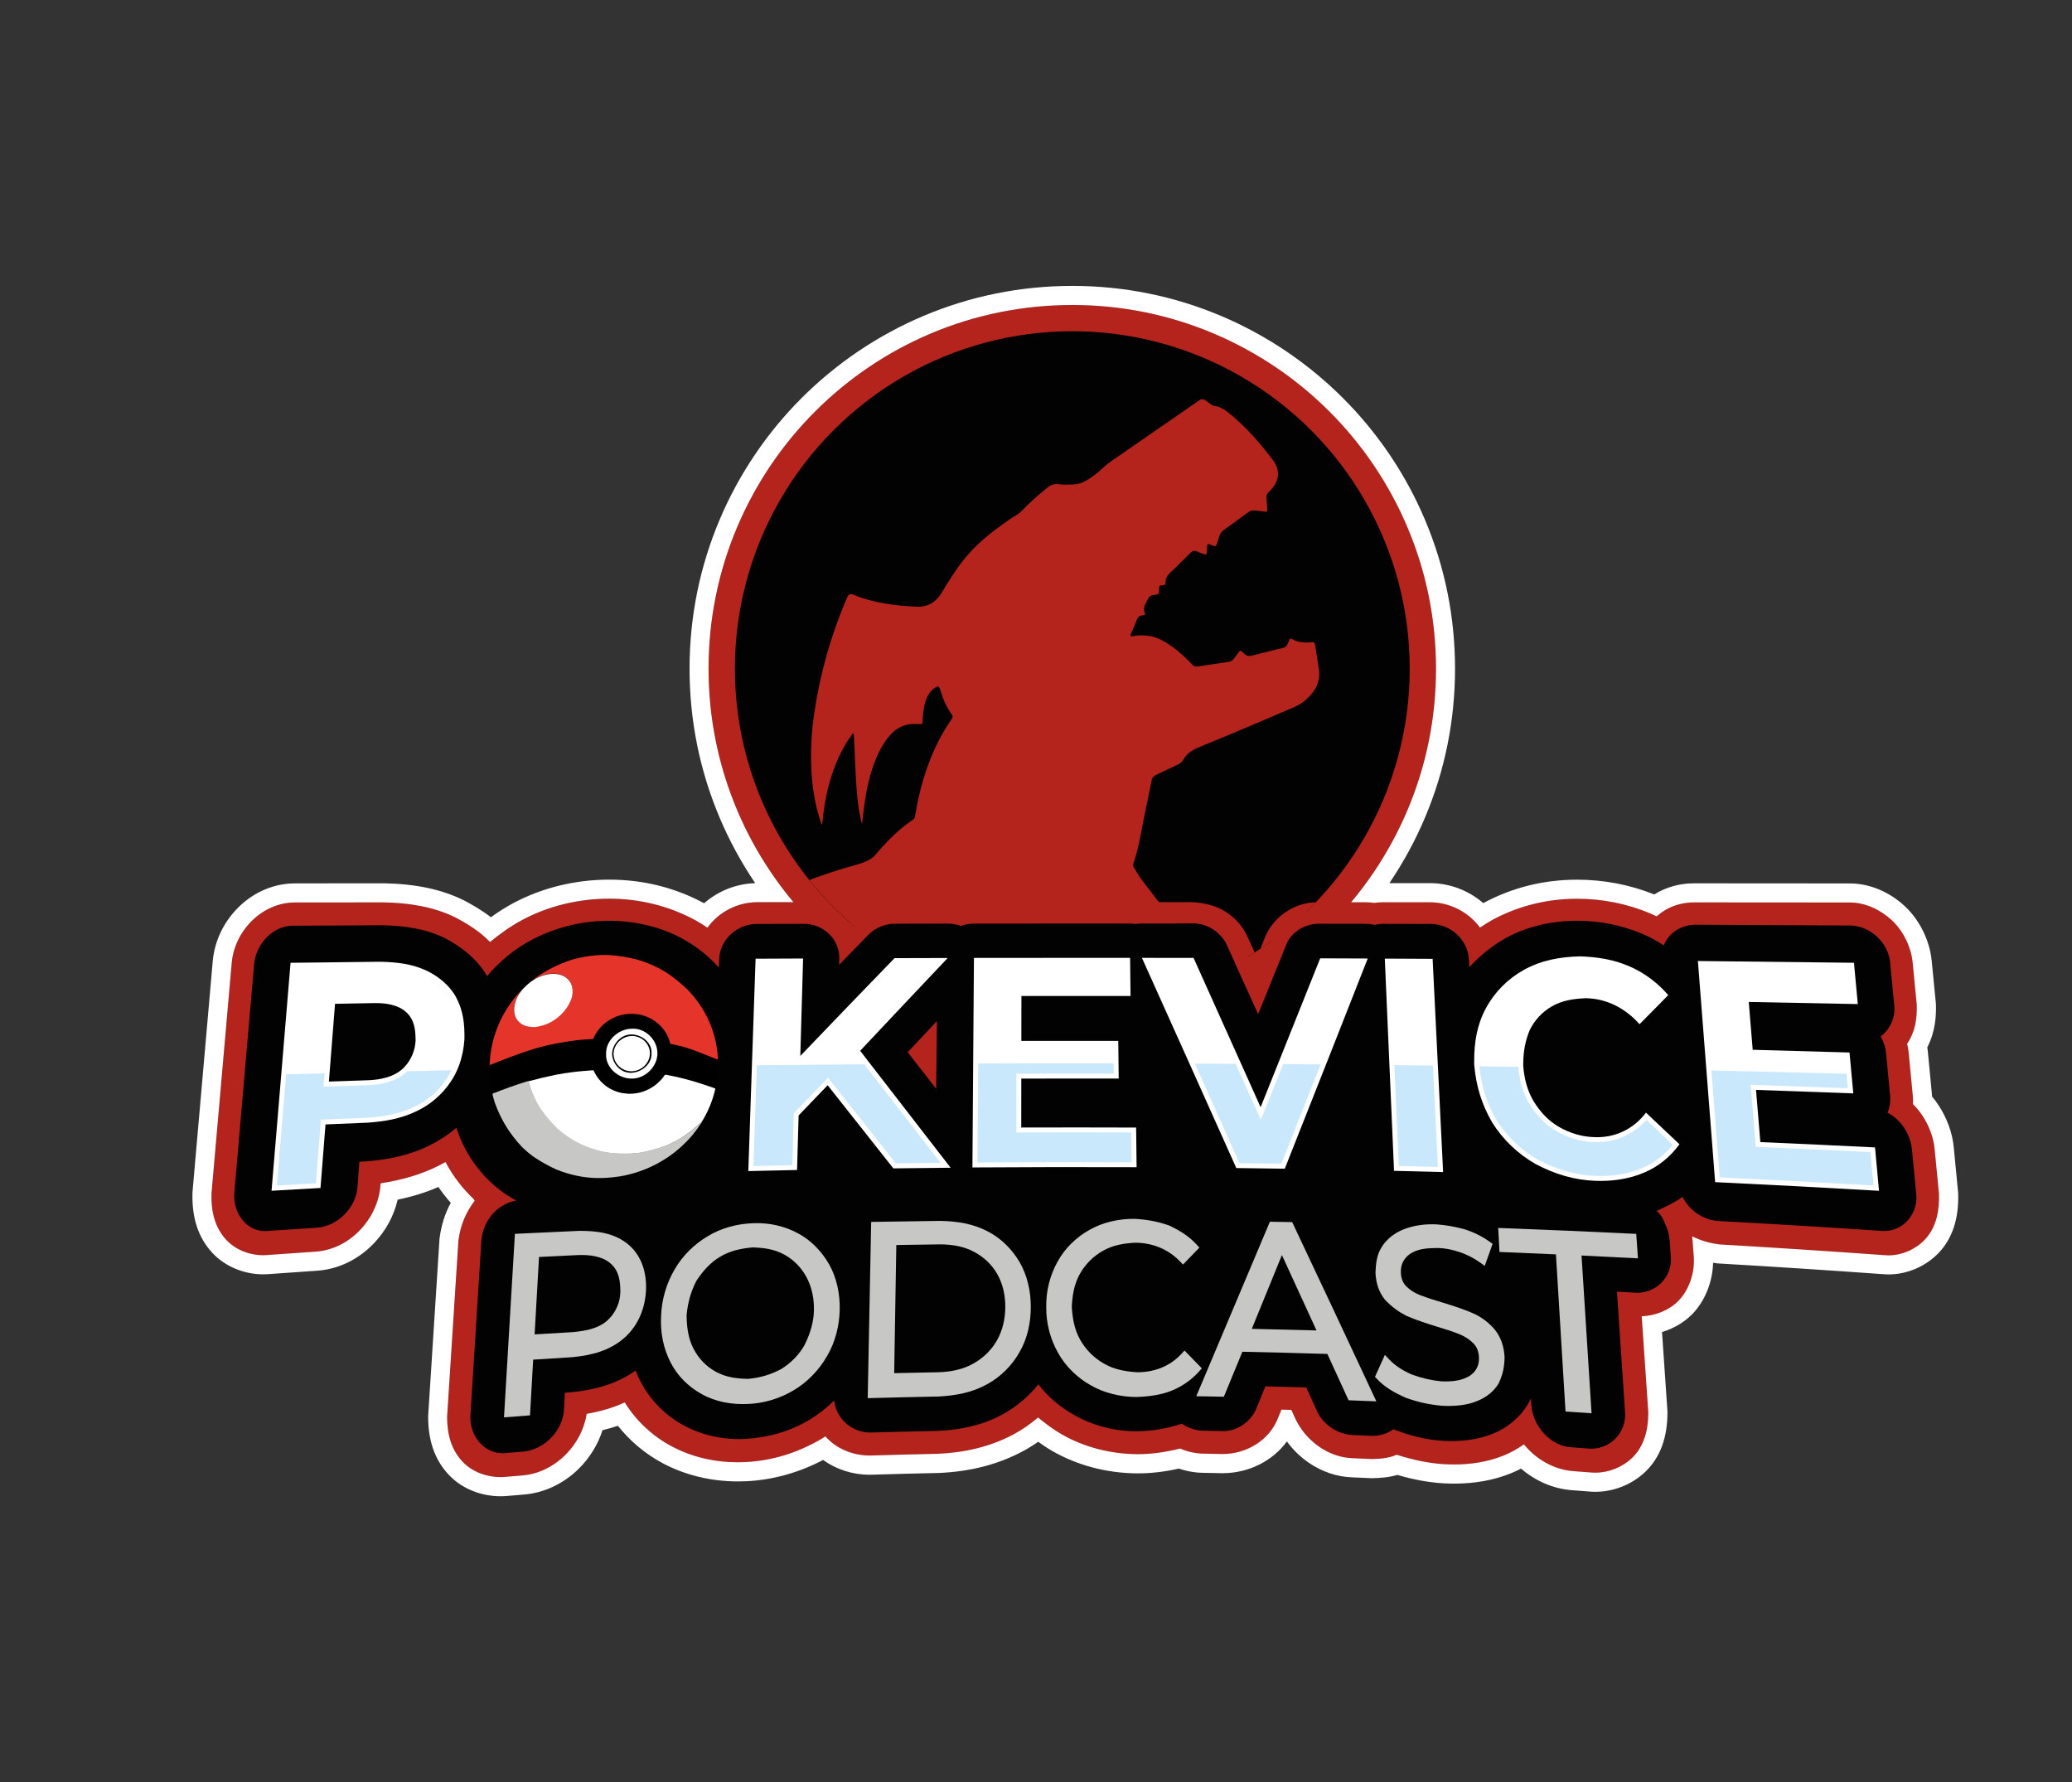 <?xml version="1.0" encoding="utf-8"?>
<!-- Generator: Adobe Illustrator 27.2.0, SVG Export Plug-In . SVG Version: 6.00 Build 0)  -->
<svg version="1.1" id="Capa_1" xmlns="http://www.w3.org/2000/svg" xmlns:xlink="http://www.w3.org/1999/xlink" x="0px" y="0px"
	 viewBox="0 0 587.47 505.26" style="enable-background:new 0 0 587.47 505.26;" xml:space="preserve">
<rect x="0" y="0" width="587.47" height="505.26" fill="#333333" stroke="none"/>
<style type="text/css">
	.st0{fill:#FFFFFF;}
	.st1{fill:#B5241D;}
	.st2{fill:#B4241D;}
	.st3{fill:#020203;}
	.st4{fill:#1E1F1D;}
	.st5{fill:#E4352B;}
	.st6{fill:#C7C7C6;}
	.st7{opacity:0.5;}
	.st8{fill:#552770;}
	.st9{fill:#1E1E1C;}
	.st10{opacity:0.27;}
	.st11{fill:#585857;}
	.st12{fill:#E5352B;}
	.st13{fill:#CAE8FB;}
</style>
<g>
	<g>
		<path class="st2" d="M549.77,338.41c-0.4-4.15-0.8-8.3-1.21-12.46c-0.28-3.49-1.65-6.93-3.57-9.8c-0.76-1.13-1.64-2.18-2.59-3.13
			c0.04-0.86,0.01-1.73-0.07-2.6c-0.37-3.91-0.75-7.82-1.12-11.73c-0.09-0.93-0.24-1.85-0.47-2.76c2.31-3.45,2.86-7.1,2.73-11.15
			c-0.39-3.95-0.77-7.9-1.15-11.85c-0.44-4.5-2.66-9.03-5.96-12.09c-3.18-2.95-7.65-5.06-12.09-4.98c-14.67-0.01-29.33-0.02-44-0.03
			c-3.16,0-6.3,0.91-8.92,2.68c-0.58,0.39-1.12,0.82-1.63,1.28c-0.58-0.28-1.17-0.56-1.76-0.81c-6.61-2.79-13.67-4.18-20.78-4.18
			c-8.35,0-16.53,1.94-23.96,5.95c-1.22,0.66-2.43,1.43-3.58,2.22c-3.28-4.44-8.62-7.16-14.14-7.17c-4.49,0-8.98,0-13.47,0
			c-0.8,0-1.61,0.06-2.41,0.17c-0.81-0.11-1.62-0.17-2.41-0.17c-1.37,0-2.75,0-4.12,0c2.3-2.74,4.45-5.6,6.45-8.55
			c3.72-5.51,6.92-11.41,9.51-17.52c5.38-12.72,8.11-26.22,8.11-40.14s-2.73-27.42-8.11-40.14c-2.59-6.11-5.79-12.01-9.51-17.52
			c-3.69-5.46-7.92-10.59-12.59-15.26c-4.66-4.66-9.8-8.9-15.25-12.59c-5.51-3.72-11.41-6.92-17.52-9.51
			c-12.72-5.38-26.22-8.11-40.14-8.11c-13.92,0-27.42,2.73-40.14,8.11c-6.11,2.59-12.01,5.79-17.52,9.51
			c-5.46,3.69-10.59,7.92-15.26,12.59c-4.66,4.66-8.9,9.8-12.59,15.26c-3.73,5.51-6.93,11.41-9.51,17.52
			c-5.38,12.72-8.11,26.22-8.11,40.14s2.73,27.42,8.11,40.14c2.59,6.11,5.79,12.01,9.51,17.52c1.99,2.95,4.15,5.81,6.44,8.55
			c-3.42,0-6.85,0-10.27,0c-5.53,0-10.88,2.73-14.11,7.23c-1.17-0.79-2.4-1.57-3.65-2.24c-7.51-4.02-15.77-5.98-24.19-5.98
			c-8.61,0-17.18,2-24.75,6.07c-3.19,1.71-6.18,3.86-9.06,6.2c-2.82-2.93-6.23-5.07-9.81-6.95c-0.04-0.02-0.06-0.03-0.1-0.05
			c-6.3-3.08-13.27-4.08-20.21-4.22c-8.4,0.01-16.8,0.01-25.2,0.02c-9.32,0.02-17.1,8.03-17.91,17.12
			c-1.92,21.82-3.84,43.63-5.74,65.45c-0.12,4.8,0.81,9.37,4.12,13.01c2.85,3.13,7.37,4.71,11.58,4.39
			c4.65-0.33,9.31-0.66,13.96-0.98c9.6-0.67,17.56-9.34,18.27-18.78c0.02-0.23,0.03-0.35,0.05-0.58c5.74-0.9,11.26-2.37,16.46-5
			c0.65-0.33,1.3-0.67,1.93-1.03c2.12,4.04,5,7.76,8.35,10.84c-2.67,3.58-4.11,6.99-4.7,11.45c-1.07,16.65-2.14,33.3-3.2,49.95
			c0.01,4.85,1.13,9.47,4.66,13c3.01,3.01,7.61,4.41,11.82,4.03c1.97-0.17,2.96-0.25,4.93-0.42c9.11-0.78,16.8-8.53,18.16-17.46
			c3.69-0.64,7.38-1.66,10.79-3.24c3.23,5.2,7.8,9.48,13.18,12.38c6.56,3.54,13.93,4.89,21.12,4.53c7.53-0.37,14.82-2.65,21.4-6.53
			c0.4-0.23,0.8-0.49,1.19-0.75c0.45,0.5,0.94,0.97,1.43,1.41c3.07,2.71,7.43,4.14,11.52,4.01c6.33-0.19,12.67-0.35,19-0.49
			c7.67-0.34,14.85-1.99,21.53-5.57c2.41-1.29,4.71-2.92,6.82-4.71c2.18,1.78,4.34,3.41,6.71,4.77c6.43,3.69,13.88,5.55,21.31,5.62
			c4.11,0.03,8.19-0.57,12.28-1.59c1.99,0.9,4.54,1.45,6.73,1.45c2.05,0.04,3.08,0.06,5.14,0.11c6.76,0.06,13.43-3.78,15.9-10.27
			c0.38-0.93,0.56-1.39,0.94-2.32c1.13,0.03,1.69,0.05,2.82,0.08c0.45,0.99,0.68,1.49,1.13,2.48c2.96,6.28,9.34,11.05,16.42,11.22
			c2.08,0.09,3.12,0.13,5.2,0.23c2.46-0.06,4.82-0.2,7.12-1.22c4.47,1.42,8.94,2.42,13.49,2.68c5.57,0.32,11.4-0.26,16.75-2.41
			c2-0.8,4.09-1.93,5.83-3.21c3.4,4.19,8.47,7.16,13.9,7.59c1.97,0.15,2.96,0.22,4.93,0.38c4.26,0.43,8.75-1.18,11.81-4.09
			c3.54-3.37,4.63-8.2,4.62-12.93c-0.62-9.09-1.24-18.18-1.87-27.26c3.78-0.13,7.71-1.64,10.36-4.32c3.15-3.18,4.74-8.16,4.4-12.63
			c-0.13-1.79-0.2-2.69-0.33-4.48c-0.03-0.4-0.07-0.8-0.13-1.21c2.69,1.23,4.78,1.86,7.7,2.27c15.58,0.9,31.16,1.92,46.73,3.04
			c4.24,0.42,8.65-1.35,11.54-4.39C549.09,347.93,549.93,343.1,549.77,338.41z M148.2,413.82c-1.97,0.16-2.96,0.24-4.92,0.41
			c-3.11,0.27-6.25-0.74-8.49-2.92c-0.38-0.37-0.97-1.12-1.22-1.43c0.23,0.28,0.74,0.89,1.06,1.2c2.31,2.19,5.68,3.42,8.92,3.06
			c1.97-0.16,2.95-0.25,4.92-0.4c0.87-0.07,2.41-0.45,2.87-0.56C150.84,413.3,149.15,413.74,148.2,413.82z M164.14,396.7
			c-0.72,0.09-1.08,0.13-1.8,0.22c0-0.02,0-0.03,0-0.05c0.57-0.04,1.59-0.16,1.96-0.19C164.25,396.69,164.19,396.7,164.14,396.7z
			 M186.5,401.63c0.06,0.05,0.14,0.11,0.21,0.17C186.64,401.74,186.57,401.68,186.5,401.63z M211.45,410.15
			c-6.36,0.31-13.07-0.81-18.71-4.03c-1.8-1.03-4.62-3.2-5.9-4.21c1.27,0.98,4.03,3.08,5.79,4.08c5.72,3.26,12.51,4.39,18.95,4.08
			c3.63-0.17,10.65-2.01,11.81-2.32C222.23,408.07,215.2,409.97,211.45,410.15z M235.24,401.11c0.02-0.01,0.04-0.03,0.05-0.04
			c0.07,0.14,0.14,0.29,0.21,0.43C235.39,401.34,235.34,401.27,235.24,401.11z M266,407.85c-6.33,0.13-12.67,0.29-19,0.48
			c-2.66,0.08-7.09-2.23-8.11-2.78c1.03,0.54,5.51,2.79,8.19,2.71c6.32-0.19,12.65-0.34,18.97-0.47c5-0.24,13.34-2.67,16.17-3.53
			C279.39,405.13,271.02,407.61,266,407.85z M282.23,404.25c0.1-0.03,0.19-0.06,0.28-0.09
			C282.42,404.19,282.32,404.22,282.23,404.25z M334.05,406.31c-3.79,1.21-7.78,1.63-11.69,1.65c-4.74,0.03-13.44-2.65-15.47-3.3
			c2.03,0.63,10.71,3.26,15.42,3.23c4.3-0.03,8.39-0.68,12.57-1.9c0.03,0.02,0.05,0.03,0.08,0.05
			C334.59,406.14,334.41,406.2,334.05,406.31z M346.5,407.91c-2.06-0.04-3.08-0.06-5.14-0.1c-1.51-0.03-4.24-0.84-4.75-1
			c0.51,0.15,3.19,0.91,4.66,0.93c2.05,0.04,3.08,0.06,5.13,0.1c2.57,0.06,6.96-2.03,7.86-2.48
			C353.37,405.82,349.05,407.97,346.5,407.91z M360.36,395.23c0-0.01,0.01-0.01,0.01-0.02c2.84,0.08,5.67,0.16,8.51,0.24
			c0,0.01,0.01,0.01,0.01,0.02C366.05,395.39,363.2,395.31,360.36,395.23z M394.7,408.1c-1.78,0.88-3.73,1.28-5.8,1.19
			c-2.08-0.09-3.12-0.13-5.2-0.22c-1.18-0.05-3.31-0.6-3.82-0.74c0.5,0.13,2.53,0.62,3.66,0.67c2.08,0.08,3.12,0.13,5.19,0.22
			c2.16,0.16,4.85-0.47,6.71-1.59c0.05,0.02,0.09,0.03,0.14,0.05C395.22,407.85,395.05,407.93,394.7,408.1z M424.25,408.61
			c-4.54,2.01-9.86,2.39-14.74,2.12c-2.98-0.17-8.36-1.39-10.22-1.83c1.83,0.42,7.1,1.59,10.01,1.75c4.96,0.27,10.2-0.18,14.96-2.15
			c1.38-0.57,2.75-1.27,4.04-2.09C427.03,407.24,425.72,407.96,424.25,408.61z M430.88,404.54c-0.29,0.23-0.58,0.45-0.87,0.66
			c-0.5,0.38-1.01,0.75-1.54,1.08c0.51-0.34,1.02-0.7,1.54-1.08c1.03-0.79,1.98-1.67,2.82-2.65c0.03,0.07,0.05,0.13,0.08,0.19
			C432.09,403.47,431.69,403.83,430.88,404.54z M459.4,410.03c-2.25,2.19-5.37,3.21-8.48,2.96c-1.97-0.15-2.96-0.22-4.93-0.37
			c-0.81-0.06-2.32-0.41-2.68-0.5c0.34,0.07,1.67,0.35,2.41,0.4c1.97,0.14,2.95,0.22,4.92,0.37c3.18,0.19,6.63-0.82,8.91-3.1
			c0.39-0.39,1.03-1.18,1.26-1.46C460.57,408.64,459.86,409.58,459.4,410.03z"/>
		<path class="st0" d="M304.03,86.47c13.92,0,27.42,2.73,40.14,8.11c6.11,2.59,12.01,5.79,17.52,9.51
			c5.46,3.69,10.59,7.92,15.25,12.59c4.67,4.66,8.9,9.8,12.59,15.26c3.72,5.51,6.92,11.41,9.51,17.52
			c5.38,12.72,8.11,26.22,8.11,40.14s-2.73,27.42-8.11,40.14c-2.59,6.11-5.79,12.01-9.51,17.52c-1.99,2.95-4.15,5.81-6.45,8.55
			c1.37,0,2.75,0,4.12,0c0.79,0,1.61,0.06,2.41,0.17c0.79-0.11,1.58-0.17,2.37-0.17c0.01,0,0.03,0,0.04,0c4.49,0,8.98,0,13.47,0
			c5.52,0.01,10.86,2.73,14.14,7.17c1.15-0.79,2.36-1.56,3.58-2.22c7.43-4,15.61-5.95,23.95-5.95c0,0,0.01,0,0.01,0
			c7.11,0,14.17,1.39,20.78,4.18c0.59,0.25,1.18,0.53,1.76,0.81c0.51-0.46,1.06-0.89,1.63-1.28c2.61-1.77,5.74-2.68,8.89-2.68
			c0.01,0,0.01,0,0.02,0c14.67,0.01,29.33,0.02,44,0.03c0.09,0,0.18,0,0.27,0c4.35,0,8.7,2.09,11.82,4.98
			c3.3,3.07,5.52,7.59,5.96,12.09c0.39,3.95,0.77,7.9,1.15,11.85c0.13,4.05-0.42,7.7-2.73,11.15c0.22,0.91,0.38,1.83,0.47,2.76
			c0.37,3.91,0.75,7.82,1.12,11.73c0.08,0.87,0.11,1.74,0.07,2.6c0.95,0.95,1.83,2,2.59,3.13c1.92,2.86,3.29,6.31,3.57,9.8
			c0.4,4.15,0.8,8.31,1.21,12.46c0.16,4.69-0.67,9.52-4.01,13.04c-2.6,2.74-6.45,4.45-10.29,4.45c-0.42,0-0.83-0.02-1.25-0.06
			c-15.57-1.12-31.15-2.13-46.73-3.04c-2.92-0.4-5.01-1.03-7.7-2.27c0.06,0.4,0.1,0.8,0.13,1.21c0.13,1.79,0.2,2.69,0.33,4.48
			c0.34,4.48-1.25,9.45-4.4,12.63c-2.65,2.67-6.58,4.19-10.36,4.32c0.62,9.09,1.25,18.18,1.87,27.26c0.01,4.73-1.08,9.56-4.62,12.93
			c-2.73,2.6-6.6,4.16-10.43,4.16c-0.46,0-0.93-0.02-1.39-0.07c-1.97-0.15-2.96-0.23-4.93-0.38c-5.43-0.43-10.5-3.39-13.9-7.59
			c-1.75,1.29-3.84,2.41-5.83,3.21c-4.46,1.79-9.25,2.5-13.95,2.5c-0.94,0-1.87-0.03-2.8-0.08c-4.55-0.26-9.02-1.26-13.49-2.68
			c-2.3,1.02-4.66,1.16-7.12,1.22c-2.08-0.09-3.12-0.14-5.2-0.23c-7.08-0.17-13.46-4.94-16.42-11.22c-0.45-0.99-0.68-1.49-1.12-2.48
			c-1.13-0.03-1.69-0.05-2.82-0.08c-0.38,0.93-0.56,1.39-0.94,2.32c-2.46,6.44-9.04,10.27-15.75,10.27c-0.05,0-0.1,0-0.15,0
			c-2.06-0.05-3.08-0.06-5.14-0.11c-0.01,0-0.02,0-0.03,0c-2.18,0-4.72-0.55-6.7-1.45c-3.98,1-7.95,1.6-11.94,1.6
			c-0.11,0-0.22,0-0.33,0c-7.43-0.07-14.87-1.93-21.31-5.62c-2.37-1.36-4.53-2.99-6.71-4.77c-2.11,1.79-4.42,3.42-6.82,4.71
			c-6.68,3.58-13.86,5.22-21.53,5.57c-6.33,0.14-12.67,0.3-19,0.49c-0.17,0.01-0.34,0.01-0.51,0.01c-3.94,0-8.06-1.42-11.01-4.02
			c-0.5-0.44-0.99-0.91-1.43-1.41c-0.4,0.26-0.8,0.52-1.19,0.75c-6.58,3.88-13.87,6.15-21.4,6.53c-0.74,0.04-1.48,0.06-2.22,0.06
			c-6.48,0-13.01-1.42-18.9-4.59c-5.37-2.89-9.95-7.17-13.18-12.38c-3.41,1.58-7.09,2.6-10.79,3.24
			c-1.37,8.93-9.05,16.68-18.16,17.46c-1.97,0.16-2.96,0.25-4.93,0.42c-0.45,0.04-0.9,0.06-1.35,0.06c-3.82,0-7.77-1.4-10.47-4.09
			c-3.53-3.53-4.66-8.15-4.66-13c1.06-16.65,2.13-33.3,3.2-49.95c0.59-4.46,2.02-7.86,4.7-11.45c-3.35-3.09-6.24-6.8-8.35-10.84
			c-0.63,0.36-1.28,0.7-1.93,1.03c-5.21,2.63-10.72,4.1-16.46,5c-0.02,0.23-0.03,0.35-0.05,0.58c-0.71,9.44-8.66,18.1-18.27,18.78
			c-4.65,0.32-9.31,0.64-13.96,0.98c-0.36,0.03-0.71,0.04-1.07,0.04c-3.88,0-7.89-1.56-10.5-4.43c-3.31-3.64-4.24-8.21-4.12-13.01
			c1.9-21.82,3.81-43.63,5.74-65.45c0.81-9.09,8.59-17.1,17.91-17.12c8.4-0.01,16.8-0.01,25.2-0.02c6.94,0.14,13.91,1.14,20.21,4.22
			c0.04,0.02,0.06,0.03,0.1,0.05c3.58,1.88,6.99,4.02,9.81,6.95c2.89-2.34,5.87-4.49,9.06-6.2c7.57-4.06,16.14-6.07,24.75-6.07
			c8.42,0,16.68,1.96,24.19,5.98c1.25,0.67,2.48,1.44,3.65,2.24c3.23-4.5,8.58-7.22,14.11-7.23c3.42,0,6.85,0,10.27,0
			c-2.3-2.74-4.45-5.6-6.44-8.55c-3.73-5.51-6.93-11.41-9.51-17.52c-5.38-12.72-8.11-26.22-8.11-40.14s2.73-27.42,8.11-40.14
			c2.59-6.11,5.79-12.01,9.51-17.52c3.69-5.46,7.92-10.59,12.59-15.26c4.66-4.66,9.8-8.9,15.26-12.59
			c5.51-3.72,11.41-6.92,17.52-9.51C276.61,89.19,290.11,86.47,304.03,86.47 M368.89,395.47c0-0.01-0.01-0.02-0.01-0.02
			c-2.84-0.09-5.67-0.17-8.51-0.24c0,0.01-0.01,0.02-0.01,0.02C363.2,395.31,366.05,395.39,368.89,395.47 M162.34,396.93
			c0.72-0.09,1.08-0.13,1.8-0.22c0.04-0.01,0.1-0.01,0.16-0.02c-0.36,0.04-1.38,0.15-1.96,0.19
			C162.35,396.9,162.34,396.91,162.34,396.93 M235.5,401.5c-0.07-0.14-0.14-0.28-0.21-0.43c-0.02,0.02-0.03,0.03-0.05,0.04
			C235.34,401.27,235.39,401.34,235.5,401.5 M186.72,401.8c-0.08-0.06-0.15-0.12-0.21-0.17
			C186.57,401.68,186.64,401.74,186.72,401.8 M209.44,410.19c0.67,0,1.34-0.02,2.01-0.05c3.75-0.18,10.78-2.07,11.96-2.39
			c-1.17,0.31-8.18,2.15-11.81,2.32c-0.67,0.03-1.35,0.05-2.02,0.05c-5.82,0-11.81-1.21-16.93-4.13c-1.76-1-4.53-3.1-5.79-4.08
			c1.27,1.01,4.09,3.18,5.9,4.21C197.79,409,203.7,410.19,209.44,410.19 M428.47,406.29c0.53-0.34,1.04-0.7,1.54-1.08
			c0.29-0.21,0.57-0.43,0.87-0.66c0.81-0.72,1.22-1.08,2.03-1.79c-0.03-0.06-0.05-0.13-0.08-0.19c-0.84,0.98-1.79,1.86-2.82,2.65
			C429.5,405.59,428.99,405.95,428.47,406.29 M282.23,404.25c0.1-0.03,0.19-0.06,0.28-0.09
			C282.42,404.19,282.32,404.22,282.23,404.25 M246.93,408.26c-2.69,0-7.04-2.18-8.05-2.71c1,0.54,5.3,2.78,7.97,2.78
			c0.05,0,0.09,0,0.14,0c6.33-0.19,12.67-0.34,19-0.48c5.02-0.24,13.39-2.72,16.22-3.6c-2.83,0.86-11.18,3.29-16.17,3.53
			c-6.33,0.13-12.65,0.29-18.97,0.47C247.03,408.26,246.98,408.26,246.93,408.26 M322.29,407.96c0.02,0,0.05,0,0.07,0
			c3.9-0.02,7.89-0.44,11.69-1.65c0.36-0.11,0.54-0.17,0.91-0.28c-0.03-0.02-0.05-0.03-0.08-0.05c-4.18,1.23-8.27,1.88-12.57,1.9
			c-0.03,0-0.06,0-0.09,0c-4.73,0-13.31-2.6-15.33-3.23C308.91,405.31,317.54,407.96,322.29,407.96 M346.51,407.84
			c-0.04,0-0.07,0-0.11,0c-2.05-0.05-3.07-0.06-5.13-0.1c-1.47-0.03-4.15-0.79-4.66-0.93c0.52,0.16,3.25,0.98,4.75,1
			c2.05,0.04,3.08,0.06,5.14,0.1c0.03,0,0.07,0,0.1,0c2.56,0,6.78-2.1,7.65-2.55C353.37,405.8,349.09,407.84,346.51,407.84
			 M411.89,410.71c-0.87,0-1.73-0.03-2.58-0.07c-2.91-0.16-8.18-1.33-10.01-1.75c1.85,0.44,7.24,1.66,10.22,1.83
			c0.89,0.05,1.8,0.08,2.72,0.08c4.08,0,8.31-0.55,12.02-2.19c1.47-0.65,2.78-1.37,4.05-2.2c-1.29,0.82-2.66,1.51-4.04,2.09
			C420.33,410.13,416.05,410.71,411.89,410.71 M389.41,409.24c-0.23,0-0.45-0.01-0.67-0.02c-2.08-0.09-3.12-0.13-5.19-0.22
			c-1.13-0.05-3.16-0.54-3.66-0.67c0.51,0.14,2.64,0.69,3.82,0.74c2.08,0.08,3.12,0.13,5.2,0.22c0.19,0.01,0.38,0.01,0.57,0.01
			c1.85,0,3.61-0.4,5.22-1.2c0.35-0.17,0.52-0.26,0.87-0.43c-0.05-0.02-0.09-0.03-0.14-0.05
			C393.77,408.63,391.43,409.24,389.41,409.24 M451.38,412.91c-0.25,0-0.5-0.01-0.75-0.02c-1.97-0.15-2.95-0.22-4.92-0.37
			c-0.74-0.05-2.07-0.33-2.41-0.4c0.36,0.09,1.87,0.44,2.68,0.5c1.97,0.14,2.96,0.22,4.93,0.37c0.3,0.02,0.61,0.04,0.91,0.04
			c2.8,0,5.54-1.02,7.57-3c0.46-0.45,1.17-1.38,1.41-1.7c-0.23,0.28-0.87,1.08-1.26,1.46C457.44,411.9,454.35,412.91,451.38,412.91
			 M142.27,414.27c0.33,0,0.67-0.01,1-0.04c1.97-0.16,2.95-0.25,4.92-0.41c0.95-0.08,2.64-0.52,3.13-0.65
			c-0.46,0.11-2,0.49-2.87,0.56c-1.97,0.16-2.95,0.24-4.92,0.4c-0.38,0.04-0.76,0.06-1.15,0.06c-2.87,0-5.73-1.19-7.77-3.12
			c-0.32-0.31-0.83-0.92-1.06-1.2c0.25,0.32,0.84,1.06,1.22,1.43C136.79,413.26,139.5,414.27,142.27,414.27 M304.03,81.06
			c-14.65,0-28.86,2.87-42.25,8.53c-6.43,2.72-12.63,6.09-18.44,10.01c-5.75,3.89-11.15,8.34-16.05,13.24
			c-4.91,4.91-9.37,10.31-13.24,16.05c-3.92,5.8-7.29,12-10.01,18.44c-5.66,13.39-8.53,27.6-8.53,42.25
			c0,14.64,2.87,28.86,8.53,42.25c2.72,6.44,6.09,12.64,10.01,18.44c0.03,0.04,0.06,0.08,0.08,0.12c-3.38,0.09-6.76,0.95-9.81,2.51
			c-1.69,0.87-3.27,1.94-4.69,3.18c-0.04-0.02-0.09-0.05-0.13-0.07c-8.2-4.39-17.2-6.62-26.75-6.62c-9.69,0-19.13,2.32-27.31,6.71
			c-2.06,1.1-4.1,2.39-6.26,3.95c-2.63-2.04-5.31-3.55-7.54-4.73l-0.1-0.05l-0.03-0.01l-0.04-0.02l-0.07-0.04
			c-6.27-3.07-13.41-4.58-22.47-4.77l-0.06,0l-0.06,0c-4.13,0-8.26,0.01-12.39,0.01c-4.27,0-8.54,0.01-12.81,0.01
			c-5.87,0.01-11.52,2.39-15.92,6.7c-4.24,4.15-6.86,9.6-7.37,15.35c-1.93,21.86-3.86,43.88-5.74,65.46l-0.01,0.17l0,0.17
			c-0.18,7.02,1.63,12.51,5.53,16.79c3.53,3.88,8.95,6.2,14.5,6.2c0.49,0,0.98-0.02,1.46-0.05v0c4.94-0.35,9.5-0.67,13.94-0.98
			c5.94-0.42,11.63-3.17,16.01-7.76c3.37-3.52,5.69-7.82,6.73-12.37c4.26-0.89,8.04-2.06,11.55-3.6c1.08,1.56,2.25,3.07,3.52,4.49
			c-1.68,3.1-2.69,6.32-3.18,10.03l-0.02,0.18l-0.01,0.18c-1.19,18.43-2.23,34.77-3.2,49.95l-0.01,0.18l0,0.18
			c0.01,3.23,0.42,6.07,1.28,8.68c1.03,3.14,2.7,5.88,4.97,8.14c3.61,3.61,8.82,5.67,14.29,5.67c0.61,0,1.22-0.03,1.81-0.08l0,0
			l0.17-0.01c1.86-0.16,2.84-0.24,4.75-0.4c5.61-0.48,11.05-3.03,15.31-7.19c3.19-3.11,5.55-6.94,6.86-11.05
			c1.51-0.36,2.97-0.78,4.36-1.25c3.42,4.32,7.7,7.92,12.58,10.55c6.36,3.42,13.78,5.23,21.46,5.23c0.83,0,1.66-0.02,2.49-0.06
			c7.43-0.37,14.87-2.45,21.66-6.03c3.69,2.68,8.36,4.19,13.11,4.19c0.23,0,0.46,0,0.68-0.01c6.2-0.19,12.58-0.35,18.95-0.49l0.06,0
			l0.06,0c9.01-0.4,16.8-2.43,23.84-6.2c1.43-0.77,2.86-1.65,4.27-2.64c1.23,0.89,2.58,1.79,4.02,2.62
			c7.09,4.07,15.38,6.26,23.95,6.33c0.13,0,0.26,0,0.38,0c3.68,0,7.48-0.44,11.55-1.35c2.26,0.77,4.75,1.2,7.07,1.2l1.01,0.02
			c1.41,0.03,2.4,0.05,4.06,0.08l0.04,0l0.04,0c0.07,0,0.13,0,0.2,0c7.37,0,14.14-3.46,18.2-8.99c1.65,2.26,3.68,4.26,5.99,5.88
			c3.84,2.69,8.22,4.18,12.68,4.3c2.05,0.09,3.08,0.13,5.14,0.22l0.19,0.01l0.19,0c2.27-0.06,4.66-0.19,7.13-0.93
			c4.67,1.37,8.95,2.15,13.03,2.38c1.04,0.06,2.09,0.09,3.11,0.09c5.83,0,11.2-0.97,15.96-2.89c1-0.4,2-0.86,2.96-1.37
			c4.09,3.53,9.12,5.71,14.33,6.12l0.01,0l0.01,0c1.92,0.14,2.91,0.22,4.85,0.37c0.61,0.06,1.24,0.09,1.87,0.09
			c5.22,0,10.38-2.06,14.15-5.65c4.19-4,6.31-9.67,6.3-16.86l0-0.18l-0.01-0.18c-0.51-7.47-1.02-14.95-1.53-22.42
			c3.25-0.99,6.23-2.72,8.48-4.99c3.65-3.69,5.86-9.15,6-14.66c0.34,0.06,0.7,0.11,1.06,0.16l0.21,0.03l0.21,0.01
			c15.47,0.9,31.14,1.92,46.59,3.03c0.56,0.05,1.13,0.08,1.7,0.08c5.26,0,10.57-2.3,14.22-6.14c3.89-4.11,5.74-9.81,5.49-16.95
			l-0.01-0.17l-0.02-0.16c-0.37-3.79-0.73-7.58-1.1-11.37l-0.1-1.05c-0.35-4.17-1.93-8.55-4.46-12.32c-0.52-0.77-1.08-1.52-1.7-2.24
			c-0.02-0.33-0.04-0.66-0.08-0.99c-0.37-3.9-0.75-7.81-1.12-11.73c-0.04-0.42-0.09-0.85-0.16-1.27c2.37-4.59,2.54-9.13,2.44-12.3
			l-0.01-0.18l-0.02-0.18c-0.19-1.97-0.38-3.95-0.58-5.92c-0.19-1.98-0.38-3.95-0.58-5.93c-0.57-5.8-3.43-11.6-7.66-15.53
			c-4.39-4.08-10.04-6.42-15.5-6.42c-0.11,0-0.21,0-0.32,0c-14.65-0.01-29.3-0.02-43.95-0.03h-0.03c-4.02,0-7.88,1.09-11.21,3.15
			c-6.93-2.77-14.28-4.18-21.85-4.18h-0.02c-9.47,0-18.39,2.22-26.51,6.59c-0.03,0.02-0.07,0.04-0.1,0.05
			c-4.14-3.59-9.5-5.65-15.05-5.66c-2.25,0-4.5,0-6.74,0c-1.61,0-3.22,0-4.83,0c0.03-0.04,0.05-0.08,0.08-0.11
			c3.92-5.8,7.29-12.01,10.01-18.44c5.66-13.39,8.53-27.6,8.53-42.25c0-14.64-2.87-28.86-8.53-42.25
			c-2.72-6.43-6.09-12.64-10.01-18.44c-3.89-5.75-8.34-11.15-13.25-16.05c-4.91-4.91-10.31-9.36-16.05-13.24
			c-5.81-3.92-12.01-7.29-18.44-10.01C332.89,83.93,318.68,81.06,304.03,81.06L304.03,81.06z"/>
	</g>
	<circle class="st3" cx="304.03" cy="189.58" r="95.67"/>
	<path class="st2" d="M350.31,273.33c-13.71,7.6-29.49,11.92-46.28,11.92c-21.93,0-42.13-7.38-58.27-19.78
		c-1.74,1.79-3.49,3.58-5.23,5.37c1.9,1.49,3.84,2.91,5.83,4.25c5.51,3.73,11.41,6.92,17.52,9.51c12.72,5.38,26.22,8.11,40.14,8.11
		c13.92,0,27.42-2.73,40.14-8.11c3.14-1.33,6.22-2.82,9.22-4.46C352.37,277.87,351.34,275.6,350.31,273.33z M230.94,262.32
		c0.06,0.06,0.12,0.12,0.18,0.18c2.02,2.02,4.13,3.96,6.32,5.81C236.37,265.43,233.91,263.22,230.94,262.32z M355.75,270.08
		c0.2,0.44,0.4,0.88,0.6,1.32c0.32-0.78,0.64-1.56,0.95-2.35C356.8,269.4,356.28,269.74,355.75,270.08z M373.96,261.87
		c-3.84-0.01-7.89,2.3-9.27,6.02c-0.96,2.37-1.92,4.75-2.88,7.12c5.42-3.67,10.51-7.88,15.14-12.51c0.21-0.21,0.41-0.41,0.61-0.62
		C376.36,261.88,375.16,261.88,373.96,261.87z"/>
	<path class="st2" d="M372.78,195.47c-1.44,2.18-3.31,3.91-5.72,4.95c-8.86,3.84-17.75,7.6-26.69,11.25
		c-1.92,0.78-3.74,1.72-4.82,3.62c-0.36,0.64-0.85,1.12-1.51,1.43c-2.11,1-4.21,2.02-6.33,3.01c-0.68,0.31-1.05,0.79-1.2,1.53
		c-0.61,3.09-1.23,6.18-1.89,9.27c-1.03,4.8-1.65,9.7-3.3,14.36c-0.12,0.34-0.06,0.65,0.12,0.95c0.8,1.29,1.52,2.64,2.45,3.84
		c3.64,4.74,7.28,9.47,10.96,14.18c1.83,2.34,3.71,4.65,5.33,7.16c0.98,1.52,1.69,3.17,2.5,4.77c0,0.01,0,0.01,0.01,0.01
		c0.03,0.07,0.06,0.13,0.1,0.19c0.06,0.12,0.13,0.23,0.2,0.3l0.32,0.55c-11.98,5.4-25.27,8.4-39.26,8.4h-0.21c-0.14,0-0.27,0-0.41,0
		c-29.89-0.19-56.52-14.08-73.93-35.71l1.34-0.56l0.01-0.01c3.05-1.05,6.1-2.11,9.2-3.01c1.82-0.53,3.67-0.94,5.42-1.7
		c1.01-0.45,1.96-0.97,2.7-1.85c3.15-3.73,6.53-7.23,10.63-9.96c0.33-0.22,0.54-0.51,0.61-0.9c0.07-0.39,0.14-0.78,0.21-1.17
		c1.19-6.97,3.17-13.69,6.35-20.04c1.11-2.21,2.38-4.33,3.79-6.35c0.33-0.48,0.47-0.9,0.08-1.44c-1.49-2.03-2.46-4.32-3.17-6.72
		c-0.41-1.41-0.68-1.5-1.9-0.61c-1.19,0.87-1.85,2.12-2.31,3.47c-0.59,1.71-0.73,3.49-0.87,5.27c-0.1,1.37,0.17,1.43-1.61,1.31
		c-3.07-0.2-5.61,0.86-7.63,3.18c-1.69,1.93-2.92,4.13-3.91,6.48c-1.84,4.34-2.77,8.91-3.41,13.56c-0.23,1.63-0.4,3.26-0.62,5.05
		c-0.11-0.27-0.18-0.4-0.21-0.53c-0.4-1.85-0.74-3.72-0.96-5.6c-0.59-5.04-0.74-10.11-0.96-15.17c-0.06-1.28-0.13-2.55-0.2-3.83
		c-0.01-0.15,0.04-0.35-0.13-0.41c-0.21-0.08-0.29,0.15-0.39,0.28c-0.93,1.26-1.78,2.57-2.53,3.95c-3.04,5.62-4.68,11.68-5.52,17.98
		c-0.15,1.15-0.26,2.3-0.41,3.6c-0.15-0.19-0.19-0.22-0.2-0.26c-0.09-0.23-0.17-0.46-0.25-0.68c-1.71-5.12-2.47-10.41-2.65-15.79
		c-0.18-5.23,0.17-10.44,0.97-15.62c1.69-11.02,4.76-21.64,9.14-31.9c0.49-1.15,0.96-1.35,2.12-0.84c1.76,0.78,3.61,1.29,5.47,1.74
		c4.07,0.97,8.21,1.4,12.38,1.56c3.05,0.11,5.36-1.39,6.86-3.87c2.27-3.76,4.56-7.5,7.45-10.82c3.45-3.97,7.62-7.13,11.93-10.1
		c1.14-0.79,2.44-1.38,3.4-2.4c2.26-2.4,4.74-4.54,7.29-6.61c0.95-0.76,1.93-1.08,3.12-0.93c1.36,0.17,2.73,0.13,4.1,0.07
		c1.22-0.05,2.38-0.33,3.48-0.94c1.69-0.94,3.21-2.1,4.61-3.41c0.87-0.81,1.78-1.58,2.76-2.26c7.46-5.15,14.91-10.3,22.36-15.45
		c0.83-0.58,1.67-1.16,2.49-1.74c0.66-0.47,1.3-0.46,1.94,0.03c0.44,0.34,0.9,0.64,1.34,0.97c0.38,0.28,0.79,0.49,1.26,0.56
		c1.21,0.18,2.26,0.73,3.23,1.44c1.21,0.89,2.34,1.88,3.44,2.89c3.57,3.27,6.69,6.95,9.62,10.8c2.01,2.65,2.12,5.23,0.27,7.78
		c-0.14,0.19-0.29,0.39-0.46,0.58c-0.23,0.27-0.45,0.55-0.73,0.77c-0.7,0.56-0.84,1.28-0.74,2.13c0.11,0.98,0.15,1.98,0.22,2.96
		c0.04,0.49-0.16,0.67-0.67,0.6c-0.94-0.14-1.88-0.21-2.82-0.34c-0.74-0.1-1.37,0.1-1.98,0.54c-2.27,1.68-4.56,3.32-6.85,4.98
		c-0.63,0.46-1.06,1.05-1.29,1.79c-0.22,0.72-0.45,1.43-0.71,2.13c-0.29,0.81-0.36,0.83-1.14,0.53c-0.27-0.11-0.53-0.22-0.8-0.33
		c-0.65-0.27-0.74-0.21-0.79,0.52c-0.04,0.62-0.08,1.23-0.11,1.85c-0.03,0.49-0.28,0.59-0.71,0.42c-0.66-0.26-1.34-0.46-1.97-0.77
		c-0.17-0.08-0.33-0.14-0.48-0.18c-0.54-0.12-1,0.06-1.47,0.53c-1.37,1.37-2.74,2.75-4.13,4.1c-0.57,0.56-1.14,1.1-1.72,1.64
		c-0.78,0.73-1.29,1.62-1.22,2.75c0.02,0.4-0.14,0.61-0.56,0.65c-1.28,0.14-1.28,0.15-1.28,1.45c0,0.11,0,0.22,0,0.33
		c0.03,0.56-0.21,0.88-0.78,0.93c-0.26,0.02-0.52,0.07-0.79,0.09c-0.72,0.07-1.23,0.41-1.54,1.08c-0.26,0.56-0.57,1.1-0.83,1.65
		c-0.31,0.65-0.45,1.33-0.21,2.05c0.29,0.86,0.28,0.9-0.63,1.02c-0.76,0.1-1.21,0.47-1.49,1.19c-0.52,1.34-1.11,2.64-1.66,3.97
		c-0.09,0.22-0.29,0.47-0.12,0.68c0.17,0.21,0.46,0.08,0.69,0.03c1.53-0.26,3.06-0.28,4.6-0.04c2.46,0.39,4.49,1.65,6.47,3.03
		c2.05,1.43,3.84,3.17,5.57,4.96c0.43,0.45,0.85,0.8,1.54,0.69c3.01-0.47,6.01-0.91,9.02-1.36c0.55-0.08,0.99-0.34,1.32-0.79
		c0.01-0.02,0.03-0.04,0.04-0.06c0.43-0.58,0.86-1.17,1.3-1.74c0.52-0.68,0.58-0.68,1.23-0.09c0.11,0.11,0.23,0.21,0.34,0.32
		c0.34,0.36,0.7,0.58,1.11,0.67c0.37,0.09,0.77,0.06,1.23-0.06c1.67-0.46,3.36-0.86,5.05-1.27c0.67-0.16,1.34-0.33,2.01-0.51
		c2.47-0.64,2.45-0.13,3.51-2.72c0.16-0.39,0.38-0.42,0.72-0.21c0.93,0.59,1.97,0.85,3.06,0.96c0.8,0.08,1.58,0.05,2.38-0.02
		c0.04,0,0.08-0.01,0.12-0.01h0c0.78-0.06,0.87,0.04,1,0.87c0.37,2.33,0.76,4.66,1.09,6.99
		C374.2,191.92,373.89,193.79,372.78,195.47z"/>
	<g>
		<path class="st2" d="M257.36,298.32c2.69,3.45,5.37,6.9,8.06,10.35c0.08-6.39,0.15-12.79,0.23-19.18
			C262.88,292.43,260.12,295.37,257.36,298.32z M257.36,298.32c2.69,3.45,5.37,6.9,8.06,10.35c0.08-6.39,0.15-12.79,0.23-19.18
			C262.88,292.43,260.12,295.37,257.36,298.32z M257.36,298.32c2.69,3.45,5.37,6.9,8.06,10.35c0.08-6.39,0.15-12.79,0.23-19.18
			C262.88,292.43,260.12,295.37,257.36,298.32z M257.36,298.32c2.69,3.45,5.37,6.9,8.06,10.35c0.08-6.39,0.15-12.79,0.23-19.18
			C262.88,292.43,260.12,295.37,257.36,298.32z M257.36,298.32c2.69,3.45,5.37,6.9,8.06,10.35c0.08-6.39,0.15-12.79,0.23-19.18
			C262.88,292.43,260.12,295.37,257.36,298.32z M257.36,298.32c2.69,3.45,5.37,6.9,8.06,10.35c0.08-6.39,0.15-12.79,0.23-19.18
			C262.88,292.43,260.12,295.37,257.36,298.32z M257.36,298.32c2.69,3.45,5.37,6.9,8.06,10.35c0.08-6.39,0.15-12.79,0.23-19.18
			C262.88,292.43,260.12,295.37,257.36,298.32z M257.36,298.32c2.69,3.45,5.37,6.9,8.06,10.35c0.08-6.39,0.15-12.79,0.23-19.18
			C262.88,292.43,260.12,295.37,257.36,298.32z M257.36,298.32c2.69,3.45,5.37,6.9,8.06,10.35c0.08-6.39,0.15-12.79,0.23-19.18
			C262.88,292.43,260.12,295.37,257.36,298.32z M257.36,298.32c2.69,3.45,5.37,6.9,8.06,10.35c0.08-6.39,0.15-12.79,0.23-19.18
			C262.88,292.43,260.12,295.37,257.36,298.32z M257.36,298.32c2.69,3.45,5.37,6.9,8.06,10.35c0.08-6.39,0.15-12.79,0.23-19.18
			C262.88,292.43,260.12,295.37,257.36,298.32z M137.98,340.09c1.07,0.88,2.2,1.7,3.38,2.47c1.47-1.13,3.18-1.93,5.01-2.25
			c-1.58-0.87-3.08-1.83-4.48-2.89C140.48,338.11,139.16,339.02,137.98,340.09z M257.36,298.32c2.69,3.45,5.37,6.9,8.06,10.35
			c0.08-6.39,0.15-12.79,0.23-19.18C262.88,292.43,260.12,295.37,257.36,298.32z M257.36,298.32c2.69,3.45,5.37,6.9,8.06,10.35
			c0.08-6.39,0.15-12.79,0.23-19.18C262.88,292.43,260.12,295.37,257.36,298.32z M257.36,298.32c2.69,3.45,5.37,6.9,8.06,10.35
			c0.08-6.39,0.15-12.79,0.23-19.18C262.88,292.43,260.12,295.37,257.36,298.32z M257.36,298.32c2.69,3.45,5.37,6.9,8.06,10.35
			c0.08-6.39,0.15-12.79,0.23-19.18C262.88,292.43,260.12,295.37,257.36,298.32z M257.36,298.32c2.69,3.45,5.37,6.9,8.06,10.35
			c0.08-6.39,0.15-12.79,0.23-19.18C262.88,292.43,260.12,295.37,257.36,298.32z M257.36,298.32c2.69,3.45,5.37,6.9,8.06,10.35
			c0.08-6.39,0.15-12.79,0.23-19.18C262.88,292.43,260.12,295.37,257.36,298.32z M257.36,298.32c2.69,3.45,5.37,6.9,8.06,10.35
			c0.08-6.39,0.15-12.79,0.23-19.18C262.88,292.43,260.12,295.37,257.36,298.32z M257.36,298.32c2.69,3.45,5.37,6.9,8.06,10.35
			c0.08-6.39,0.15-12.79,0.23-19.18C262.88,292.43,260.12,295.37,257.36,298.32z M257.36,298.32c2.69,3.45,5.37,6.9,8.06,10.35
			c0.08-6.39,0.15-12.79,0.23-19.18C262.88,292.43,260.12,295.37,257.36,298.32z M257.36,298.32c2.69,3.45,5.37,6.9,8.06,10.35
			c0.08-6.39,0.15-12.79,0.23-19.18C262.88,292.43,260.12,295.37,257.36,298.32z M257.36,298.32c2.69,3.45,5.37,6.9,8.06,10.35
			c0.08-6.39,0.15-12.79,0.23-19.18C262.88,292.43,260.12,295.37,257.36,298.32z M257.36,298.32c2.69,3.45,5.37,6.9,8.06,10.35
			c0.08-6.39,0.15-12.79,0.23-19.18C262.88,292.43,260.12,295.37,257.36,298.32z"/>
	</g>
	<g>
		<path class="st2" d="M141.89,337.42c-1.42,0.7-2.74,1.6-3.91,2.67c1.07,0.88,2.2,1.7,3.38,2.47c1.47-1.13,3.18-1.93,5.01-2.25
			C144.79,339.44,143.29,338.48,141.89,337.42z"/>
		<path class="st2" d="M141.47,345.47l-1.42-0.92c-1.23-0.8-2.44-1.68-3.58-2.62l-2.14-1.75l2.04-1.86
			c1.35-1.23,2.85-2.25,4.46-3.04l1.32-0.65l1.17,0.89c1.29,0.98,2.7,1.89,4.18,2.7l5.93,3.24l-6.65,1.19
			c-1.41,0.25-2.78,0.87-3.98,1.79L141.47,345.47z"/>
	</g>
	<path class="st2" d="M534.22,353.49c-15.57-1.09-31.15-2.08-46.73-2.97c-4.18-0.25-8.37-2.34-11.18-5.43
		c-0.16,0.09-0.32,0.17-0.48,0.25c1,1.88,1.69,4.32,1.81,6.44c0.13,1.79,0.2,2.68,0.33,4.47c0.61,7.94-5.52,15.35-13.82,14.63
		c-0.44-0.03-0.66-0.04-1.1-0.07c0.68,9.86,1.35,19.73,2.03,29.59c0.58,8.09-5.65,15.69-14.16,14.81c-1.97-0.15-2.96-0.23-4.93-0.37
		c-5.59-0.43-10.62-3.9-13.52-8.62c-2.13,1.87-4.59,3.35-7.21,4.42c-5.04,2.07-10.51,2.57-15.74,2.27
		c-4.63-0.27-9.16-1.33-13.7-2.86c-1.97,1.03-4.7,1.57-6.92,1.41c-2.08-0.09-3.12-0.14-5.2-0.22c-6.17-0.13-11.77-4.38-14.32-9.84
		c-0.69-1.52-1.03-2.28-1.72-3.8c-2.36-0.07-3.54-0.11-5.9-0.17c-0.6,1.48-0.9,2.22-1.5,3.7c-2.12,5.59-7.93,9-13.77,8.94
		c-2.05-0.04-3.08-0.07-5.14-0.11c-2.14,0.01-4.68-0.61-6.58-1.6c-4.14,1.13-8.18,1.71-12.43,1.75c-6.94,0.07-14.19-1.81-20.12-5.3
		c-2.84-1.67-5.4-3.66-7.86-5.93c-2.52,2.25-5.11,4.18-8,5.86c-6.14,3.57-13.28,4.95-20.39,5.27c-6.34,0.13-12.67,0.29-19,0.48
		c-3.59,0.2-7.27-1.2-9.95-3.48c-0.94-0.8-1.77-1.75-2.46-2.78c-0.94,0.68-1.92,1.33-2.91,1.94c-6.04,3.72-13.25,5.91-20.22,6.16
		c-7.01,0.25-13.85-0.99-19.92-4.29c-5.65-3.06-9.98-7.61-13.39-13.34c-4.37,2.28-9.02,3.47-13.87,4.21c0,0.04,0,0.06-0.01,0.09
		c-0.45,8.49-7.48,16.33-16.07,17.05c-1.97,0.16-2.96,0.24-4.92,0.41c-8.43,0.74-14.94-6.57-14.21-14.83
		c1.07-16.63,2.13-33.25,3.2-49.88c0.2-4.4,2.49-8.76,5.71-11.69c1.07,0.88,2.2,1.7,3.38,2.47c-2.83,2.07-4.54,5.55-4.84,8.99
		c-1.04,16.58-2.08,33.17-3.12,49.75c-0.28,5.71,4.02,11.3,10.15,10.58c1.97-0.16,2.95-0.24,4.92-0.4
		c6.01-0.6,11.3-6.06,11.48-12.17c0.1-1.81,0.14-2.71,0.24-4.52c0.64-0.04,0.96-0.06,1.6-0.11c6.62-0.63,12.95-2.26,18.44-6.17
		c0.41,1.04,0.87,2.06,1.39,3.05c2.74,5.29,7,9.64,12.23,12.48c5.42,2.95,11.7,4.21,17.75,3.83c6.33-0.4,12.47-2.09,18.01-5.45
		c2.5-1.52,4.83-3.33,6.91-5.38c0.64,5.27,5.25,9.21,10.56,9.04c6.32-0.18,12.65-0.34,18.97-0.47c6.42-0.3,12.61-1.59,18.27-4.69
		c3.85-2.1,7.38-5.06,10.11-8.51c2.66,3.5,6.16,6.43,9.96,8.6c5.44,3.11,11.76,4.76,17.92,4.71c4.41-0.04,8.57-0.76,12.83-2.15
		c1.63,1.2,4.12,2.01,6.14,1.99c2.05,0.04,3.08,0.06,5.13,0.1c4.19,0.22,8.26-2.55,9.83-6.38c0.86-2.1,1.71-4.2,2.56-6.3
		c3.86,0.1,7.72,0.21,11.58,0.32c0.98,2.16,1.97,4.32,2.95,6.47c1.68,3.99,5.94,6.83,10.22,7.02c2.08,0.08,3.11,0.13,5.19,0.22
		c2.07,0.16,4.72-0.6,6.37-1.88c0.15,0.06,0.29,0.13,0.44,0.19c4.45,1.74,9.08,2.85,13.77,3.11c4.61,0.26,9.5-0.22,13.95-2
		c4.09-1.64,7.82-4.66,10.03-8.51c0.29-0.49,0.55-1,0.79-1.52c0.04,0.75,0.06,1.13,0.11,1.88c0.44,5.91,5.36,11.71,11.53,12
		c1.97,0.14,2.95,0.21,4.92,0.36c5.9,0.36,10.7-4.64,10.11-10.57c-0.76-11.31-1.51-22.62-2.27-33.93c2.15,0.12,3.22,0.18,5.37,0.31
		c5.76,0.25,10.49-4.63,9.88-10.44c-0.13-1.79-0.19-2.68-0.32-4.46c-0.12-1.6-0.56-3.14-1.25-4.53c0,0-0.81-2.51-2.43-3.75
		c1.62-0.79,2.43-1.19,4.05-1.98c1.15-0.61,2.26-1.28,3.31-2.01c1.82,3.77,5.89,6.59,10.08,6.83c15.56,0.84,31.11,1.78,46.65,2.82
		c5.89,0.31,10.23-4.93,9.49-10.69c-0.39-4.13-0.79-8.26-1.19-12.39c-0.42-4.2-3.08-8.45-6.92-10.36c0.62-1.5,0.88-3.23,0.71-5.09
		c-0.37-3.89-0.74-7.78-1.11-11.68c-0.17-1.75-0.71-3.41-1.54-4.88c2.72-2.03,4.28-5.56,3.83-8.96c-0.38-3.93-0.76-7.87-1.13-11.8
		c-0.41-5.73-5.58-10.56-11.27-10.69c-14.69-0.08-29.38-0.15-44.07-0.21c-3.72-0.02-7.55,2.26-8.85,5.86
		c-1.9-1.27-4.03-2.44-6.12-3.3c-5.88-2.44-11.92-3.67-18.18-3.69c-7.15-0.03-14.59,1.5-20.89,5.12c-3.74,2.15-6.96,4.81-9.97,8.03
		c-0.05-0.91-0.07-1.36-0.12-2.27c-0.32-5.58-5.26-9.96-10.78-9.98c-4.5-0.01-9-0.02-13.5-0.03c-0.83,0-1.64,0.1-2.41,0.28
		c-0.79-0.18-1.6-0.28-2.42-0.29c-4.47-0.01-8.94-0.02-13.42-0.02c-3.84-0.01-7.89,2.3-9.27,6.02c-2.64,6.54-5.29,13.08-7.94,19.62
		c-2.97-6.54-5.94-13.08-8.91-19.62c-1.65-3.6-5.63-6.17-9.62-6.06c-4.86,0-9.72-0.01-14.58-0.01c-0.56,0-1.11,0.05-1.65,0.13
		c-0.55-0.08-1.11-0.13-1.68-0.13c-14.69,0-29.38,0-44.08,0.01c-1.31,0-2.56,0.24-3.72,0.67c-1.16-0.43-2.41-0.66-3.7-0.66
		c-5,0-10,0.01-15,0.02c-2.85,0.01-5.63,1.16-7.63,3.2c-2.75,2.82-5.49,5.63-8.23,8.45c0.02-0.72,0.03-1.08,0.04-1.81
		c0.13-5.52-4.62-9.82-10.01-9.8c-4.47,0.01-8.94,0.02-13.41,0.03c-5.49,0.02-10.4,4.37-10.63,9.94c-0.04,0.97-0.06,1.45-0.09,2.42
		c-2.88-3.25-6.43-6.03-10.19-8.11c-6.44-3.56-13.95-5.17-21.11-5.15c-7.52,0.02-14.91,1.83-21.67,5.36
		c-4.81,2.5-9.19,6.11-12.73,10.31c-2.92-4.89-7.11-8.2-12.08-10.82c0,0,0,0,0,0c-5.53-2.64-11.49-3.46-17.56-3.58
		c-8.41,0.04-16.83,0.08-25.24,0.13c-5.84-0.12-10.6,5.17-11.17,10.71c-1.89,21.71-3.77,43.42-5.64,65.14
		c-0.41,5.54,3.52,11.31,9.59,10.68c4.65-0.31,9.29-0.61,13.94-0.91c5.9-0.49,11.11-5.81,11.42-11.77c0.17-2.31,0.35-4.63,0.52-6.94
		c0.62-0.03,0.93-0.04,1.54-0.07c6.44-0.46,12.67-1.71,18.48-4.62c2.67-1.34,5.2-2.98,7.49-4.9c0.62,1.89,1.37,3.73,2.27,5.49
		c2.43,4.77,5.9,9,10.18,12.22c-1.42,0.7-2.74,1.6-3.91,2.67c-4.2-3.43-7.6-7.77-10.05-12.59c-0.2-0.4-0.4-0.82-0.6-1.23
		c-1.25,0.79-2.55,1.55-3.88,2.2c-5.6,2.72-11.38,4.2-17.64,4.97c-0.08,1.04-0.11,1.55-0.19,2.59c-0.61,8.12-7.57,16.1-15.99,16.5
		c-4.65,0.31-9.31,0.63-13.96,0.96c-8.36,0.62-14.32-6.96-13.43-14.97c1.9-21.78,3.82-43.56,5.74-65.34
		c0.55-7.94,7.62-14.93,15.64-14.96c8.4-0.02,16.8-0.04,25.2-0.06c6.64,0.14,13.16,1.08,19.21,3.97c0.01,0.01,0.02,0.01,0.03,0.01
		c0.01,0.01,0.02,0.01,0.03,0.02c4.05,1.89,7.78,4.71,10.68,8.11c3.22-2.88,6.62-5.43,10.32-7.42c7.24-3.89,15.43-5.81,23.66-5.82
		c7.85-0.01,16.01,1.78,23.06,5.67c1.87,1.03,3.77,2.24,5.46,3.57c2.5-5.03,7.82-8.27,13.43-8.28c4.46,0,8.93-0.01,13.39-0.01
		c5.07-0.01,9.98,2.69,12.44,7.18c1.07-1.1,1.61-1.65,2.68-2.74c2.78-2.72,6.72-4.55,10.67-4.45c4.99,0,9.98,0,14.97-0.01
		c1.26,0,2.49,0.15,3.69,0.46c1.21-0.31,2.45-0.46,3.71-0.46c14.67,0,29.33-0.01,44,0c0.55,0,1.12,0.03,1.68,0.09
		c0.56-0.06,1.11-0.09,1.65-0.09c4.85,0,9.71,0,14.56,0c2.83,0,5.63,0.81,8.03,2.31c2.36,1.48,4.28,3.62,5.44,6.16
		c1.63,3.57,3.25,7.14,4.88,10.7c1.46-3.58,2.91-7.16,4.37-10.75c2.12-5.21,7.41-8.41,12.96-8.41c4.46,0,8.93,0.01,13.39,0.01
		c0.8,0,1.61,0.07,2.41,0.2c0.79-0.13,1.6-0.2,2.41-0.2c4.49,0,8.98,0.01,13.47,0.01c5.6,0.01,10.91,3.24,13.5,8.21
		c1.66-1.31,3.51-2.52,5.36-3.53c7.1-3.87,14.97-5.64,22.82-5.63c6.8,0.01,13.54,1.34,19.86,4.01c1.05,0.44,2.1,0.97,3.13,1.51
		c0.72-0.82,1.55-1.55,2.47-2.17c2.24-1.51,4.92-2.29,7.62-2.28c14.67,0.03,29.33,0.06,44,0.09c8.13-0.15,15,7.14,15.77,14.94
		c0.39,3.94,0.77,7.89,1.15,11.83c0.46,3.66-0.7,7.53-2.98,10.4c0.36,1.13,0.59,2.3,0.71,3.49c0.37,3.9,0.75,7.81,1.12,11.71
		c0.11,1.13,0.1,2.26-0.03,3.36c1.17,1.02,2.22,2.21,3.12,3.53c1.74,2.55,2.84,5.53,3.15,8.6c0.4,4.14,0.8,8.29,1.21,12.43
		C548.28,346.34,542.72,354.33,534.22,353.49z"/>
	<path class="st2" d="M353.7,265.56c-1.4-3.07-3.67-5.47-6.27-7.11c-2.76-1.73-5.79-2.43-9.29-2.67c-4.85,0-9.71,0-14.56,0
		c-0.53,0-1.08,0.03-1.65,0.08c-0.57-0.05-1.14-0.08-1.67-0.08h-44c-1.25,0-2.49,0.13-3.7,0.4c-1.21-0.26-2.45-0.4-3.7-0.4
		c-4.99,0-9.98,0-14.97,0c-4.49,0-9.24,1.83-12.34,5.14c-0.23,0.24-0.37,0.38-0.58,0.59c1.56,1.37,3.16,2.68,4.8,3.95
		c0.14-0.14,0.27-0.28,0.41-0.42c2-2.04,4.78-3.18,7.63-3.2c5,0,10-0.01,14.99-0.02c1.29,0,2.54,0.23,3.7,0.66
		c1.15-0.43,2.41-0.66,3.71-0.66c14.69-0.01,29.38-0.01,44.08-0.01c0.57,0,1.13,0.05,1.68,0.13c0.54-0.08,1.1-0.13,1.65-0.13
		c4.86,0,9.72,0,14.58,0.01c4-0.11,7.97,2.46,9.63,6.06c0.82,1.81,1.65,3.62,2.47,5.44c1.85-1.03,3.67-2.11,5.45-3.26
		C355.07,268.57,354.38,267.06,353.7,265.56z M237.99,271.69c-0.02,0.72-0.03,1.08-0.04,1.81c0.86-0.89,1.73-1.77,2.59-2.66
		c-1.05-0.82-2.09-1.66-3.11-2.52C237.82,269.36,238.01,270.5,237.99,271.69z M361.69,275.09c-2.68,1.81-5.45,3.5-8.29,5.05
		c1.12,2.46,2.23,4.92,3.35,7.38c1.69-4.17,3.38-8.34,5.06-12.5C361.77,275.03,361.73,275.06,361.69,275.09z M358.72,265.59
		c-0.47,1.16-0.94,2.31-1.41,3.47c5.73-3.85,11.02-8.3,15.77-13.26C366.9,255.96,361.12,259.89,358.72,265.59z M361.69,275.09
		c-2.68,1.81-5.45,3.5-8.29,5.05c1.12,2.46,2.23,4.92,3.35,7.38c1.69-4.17,3.38-8.34,5.06-12.5
		C361.77,275.03,361.73,275.06,361.69,275.09z"/>
	<path class="st3" d="M543.28,338.24c-0.39-4.13-0.79-8.26-1.19-12.39c-0.42-4.2-3.08-8.45-6.92-10.36c0.62-1.5,0.88-3.23,0.71-5.09
		c-0.37-3.89-0.74-7.78-1.11-11.68c-0.17-1.75-0.71-3.41-1.54-4.88c2.72-2.03,4.28-5.56,3.83-8.96c-0.38-3.93-0.76-7.87-1.13-11.8
		c-0.41-5.73-5.58-10.56-11.27-10.69c-14.69-0.08-29.38-0.15-44.07-0.21c-3.72-0.02-7.55,2.26-8.85,5.86
		c-1.9-1.27-4.03-2.44-6.12-3.3c-5.88-2.44-11.92-3.67-18.18-3.69c-7.15-0.03-14.59,1.5-20.89,5.12c-3.74,2.15-6.96,4.81-9.97,8.03
		c-0.05-0.91-0.07-1.36-0.12-2.27c-0.32-5.58-5.26-9.96-10.78-9.98c-4.5-0.01-9-0.02-13.5-0.03c-0.83,0-1.64,0.1-2.41,0.28
		c-0.79-0.18-1.6-0.28-2.42-0.29c-4.47-0.01-8.94-0.02-13.42-0.02c-3.84-0.01-7.89,2.3-9.27,6.02c-2.64,6.54-5.29,13.08-7.94,19.62
		c-2.97-6.54-5.94-13.08-8.91-19.62c-1.65-3.6-5.63-6.17-9.62-6.06c-4.86,0-9.72-0.01-14.58-0.01c-0.56,0-1.11,0.05-1.65,0.13
		c-0.55-0.08-1.11-0.13-1.68-0.13c-14.69,0-29.38,0-44.08,0.01c-1.31,0-2.56,0.24-3.72,0.67c-1.16-0.43-2.41-0.66-3.7-0.66
		c-5,0-10,0.01-15,0.02c-2.85,0.01-5.63,1.16-7.63,3.2c-2.75,2.82-5.49,5.63-8.23,8.45c0.02-0.72,0.03-1.08,0.04-1.81
		c0.13-5.52-4.62-9.82-10.01-9.8c-4.47,0.01-8.94,0.02-13.41,0.03c-5.49,0.02-10.4,4.37-10.63,9.94c-0.04,0.97-0.06,1.45-0.09,2.42
		c-2.88-3.25-6.43-6.03-10.19-8.11c-6.44-3.56-13.95-5.17-21.11-5.15c-7.52,0.02-14.91,1.83-21.67,5.36
		c-4.81,2.5-9.19,6.11-12.73,10.31c-2.92-4.89-7.11-8.2-12.08-10.82c0,0,0,0,0,0c-5.53-2.64-11.49-3.46-17.56-3.58
		c-8.41,0.04-16.83,0.08-25.24,0.13c-5.84-0.12-10.6,5.17-11.17,10.71c-1.89,21.71-3.77,43.42-5.64,65.14
		c-0.41,5.54,3.52,11.31,9.59,10.68c4.65-0.31,9.29-0.61,13.94-0.91c5.9-0.49,11.11-5.81,11.42-11.77c0.17-2.31,0.35-4.63,0.52-6.94
		c0.62-0.03,0.93-0.04,1.54-0.07c6.44-0.46,12.67-1.71,18.48-4.62c2.67-1.34,5.2-2.98,7.49-4.9c0.62,1.89,1.37,3.73,2.27,5.49
		c2.43,4.77,5.91,8.99,10.18,12.22c1.4,1.06,2.9,2.02,4.48,2.89c-1.83,0.33-3.55,1.15-5.01,2.25c-2.77,2.08-4.54,5.55-4.84,8.99
		c-1.04,16.58-2.08,33.17-3.12,49.75c-0.28,5.71,4.02,11.3,10.15,10.58c1.97-0.16,2.95-0.24,4.92-0.4
		c6.01-0.6,11.3-6.06,11.48-12.17c0.1-1.81,0.14-2.71,0.24-4.52c0.64-0.04,0.96-0.06,1.6-0.11c6.62-0.63,12.95-2.26,18.44-6.17
		c0.41,1.04,0.87,2.06,1.39,3.05c2.74,5.29,7,9.64,12.23,12.48c5.42,2.95,11.7,4.21,17.75,3.83c6.33-0.4,12.47-2.09,18.01-5.45
		c2.5-1.52,4.83-3.33,6.91-5.38c0.64,5.27,5.25,9.21,10.56,9.04c6.32-0.18,12.65-0.34,18.97-0.47c6.42-0.3,12.61-1.59,18.27-4.69
		c3.85-2.1,7.38-5.06,10.11-8.51c2.66,3.5,6.16,6.43,9.96,8.6c5.44,3.11,11.76,4.76,17.92,4.71c4.41-0.04,8.57-0.76,12.83-2.15
		c1.63,1.2,4.12,2.01,6.14,1.99c2.05,0.04,3.08,0.06,5.13,0.1c4.19,0.22,8.26-2.55,9.83-6.38c0.86-2.1,1.71-4.2,2.56-6.3
		c3.86,0.1,7.72,0.21,11.58,0.32c0.98,2.16,1.97,4.32,2.95,6.47c1.68,3.99,5.94,6.83,10.22,7.02c2.08,0.08,3.11,0.13,5.19,0.22
		c2.07,0.16,4.72-0.6,6.37-1.88c0.15,0.06,0.29,0.13,0.44,0.19c4.45,1.74,9.08,2.85,13.77,3.11c4.61,0.26,9.5-0.22,13.95-2
		c4.09-1.64,7.82-4.66,10.03-8.51c0.29-0.49,0.55-1,0.79-1.52c0.04,0.75,0.06,1.13,0.11,1.88c0.44,5.91,5.36,11.71,11.53,12
		c1.97,0.14,2.95,0.21,4.92,0.36c5.9,0.36,10.7-4.64,10.11-10.57c-0.76-11.31-1.51-22.62-2.27-33.93c2.15,0.12,3.22,0.18,5.37,0.31
		c5.76,0.25,10.49-4.63,9.88-10.44c-0.13-1.79-0.19-2.68-0.32-4.46c-0.12-1.6-0.56-3.14-1.25-4.53c0,0-0.81-2.51-2.43-3.75
		c1.62-0.79,2.43-1.19,4.05-1.98c1.15-0.61,2.26-1.28,3.31-2.01c1.82,3.77,5.89,6.59,10.08,6.83c15.56,0.84,31.11,1.78,46.65,2.82
		C539.69,349.24,544.02,344,543.28,338.24z M265.42,308.67c-2.69-3.45-5.37-6.9-8.06-10.35c2.76-2.95,5.52-5.89,8.29-8.83
		C265.57,295.88,265.5,302.27,265.42,308.67z"/>
	<path class="st0" d="M129.36,282.83c-1.79-3.38-4.94-5.94-8.32-7.59c-4.21-2-8.72-2.48-13.31-2.57c-8.45,0.09-16.9,0.2-25.35,0.3
		c-0.84,10.08-1.69,20.17-2.52,30.25c-0.96,11.46-1.91,22.92-2.87,34.38c4.63-0.27,9.25-0.53,13.88-0.79
		c0.48-6.01,0.95-12.01,1.42-18.02c4-0.17,8-0.34,12-0.5c4.85-0.34,9.55-1.14,13.95-3.32c3.81-1.81,7.18-4.72,9.51-8.23
		c1.01-1.47,1.82-3.08,2.43-4.77c0.86-2.35,1.34-4.84,1.5-7.3C131.76,290.49,131.38,286.61,129.36,282.83z M114.05,303.12
		c-2.57,2.29-6.29,3.01-9.62,3.14c-3.72,0.13-7.45,0.25-11.18,0.38c0.1-1.26,0.2-2.52,0.3-3.79c0.48-6.08,0.96-12.17,1.44-18.25
		c3.69-0.07,7.4-0.14,11.09-0.21c3.08-0.05,6.77,0.39,9.13,2.62c2.36,2.17,2.59,4.98,2.62,7.99c-0.11,2.7-1.18,5.34-2.99,7.33
		C114.6,302.61,114.33,302.87,114.05,303.12z"/>
	<path class="st0" d="M245.72,300.3c-0.62-0.79-1.23-1.59-1.84-2.39c8.25-8.78,16.53-17.55,24.82-26.3
		c-5.02,0.01-10.05,0.02-15.07,0.04c-8.94,9.22-17.85,18.45-26.72,27.73c0.26-9.21,0.52-18.42,0.79-27.63
		c-4.49,0.02-8.98,0.04-13.47,0.06c-0.33,9.6-0.66,19.2-0.99,28.8c-0.36,10.47-0.72,20.93-1.07,31.41
		c4.61-0.11,9.22-0.21,13.82-0.31c0.15-5.15,0.29-10.31,0.44-15.46c2.74-2.86,5.48-5.72,8.23-8.57c6.2,7.87,12.42,15.72,18.63,23.57
		c5.41-0.07,10.82-0.13,16.24-0.18C261.59,320.81,253.65,310.56,245.72,300.3z"/>
	<path class="st0" d="M322.12,319.68c-10.86-0.04-21.71-0.04-32.57-0.01c0.01-4.63,0.01-9.25,0.02-13.87
		c9.2-0.02,18.41-0.03,27.61-0.01c-0.02-1.91-0.04-3.81-0.06-5.71c-0.02-1.65-0.03-3.32-0.06-4.97c-9.16-0.01-18.32-0.01-27.48,0.01
		c0.01-4.26,0.01-8.5,0.02-12.75c10.31-0.01,20.62-0.01,30.94,0c-0.05-3.6-0.09-7.2-0.13-10.8c-14.76-0.01-29.51-0.01-44.27,0.01
		c-0.07,9.51-0.14,19.03-0.21,28.54c-0.07,10.29-0.15,20.58-0.22,30.87c15.51-0.11,31.03-0.13,46.55-0.07
		C322.21,327.18,322.16,323.43,322.12,319.68z"/>
	<path class="st0" d="M374.31,271.7c-3.8,9.53-7.61,19.06-11.43,28.58c-1.82,4.54-3.64,9.09-5.46,13.63
		c-2.05-4.56-4.09-9.13-6.15-13.7c-4.28-9.54-8.57-19.08-12.86-28.62c-4.88-0.01-9.76-0.01-14.64-0.02
		c4.28,9.52,8.57,19.04,12.84,28.56c4.65,10.34,9.28,20.68,13.92,31.03c4.58,0.06,9.16,0.11,13.74,0.18
		c4.09-10.31,8.17-20.63,12.25-30.96c3.77-9.54,7.52-19.08,11.27-28.63C383.29,271.74,378.8,271.72,374.31,271.7z"/>
	<path class="st0" d="M407.61,300.73c-0.48-9.63-0.95-19.25-1.42-28.88c-4.52-0.02-9.04-0.05-13.56-0.07
		c0.42,9.59,0.84,19.18,1.25,28.78c0.46,10.46,0.91,20.92,1.37,31.39c4.63,0.11,9.27,0.22,13.91,0.35
		C408.64,321.78,408.12,311.25,407.61,300.73z"/>
	<path class="st0" d="M466.68,315.45c-3.48,4.62-8.71,7.16-14.5,6.95c-3.52-0.05-7.03-1.11-10.07-2.85
		c-2.99-1.69-5.44-4.3-7.21-7.21c-1.87-3.05-2.78-6.67-3.02-10.21c0-0.35,0-0.7,0.01-1.04c0.07-3.2,0.56-5.92,1.8-8.99
		c1.37-2.82,3.55-5.19,6.27-6.76c3.03-1.75,6.18-2.17,9.6-2.33c6.01,0.06,11.37,2.92,15.3,7.37c2.72-2.75,5.43-5.5,8.14-8.25
		c-2.97-3.44-6.76-6.32-10.94-8.12c-4.46-1.98-9.12-2.68-13.95-2.87c-5.66,0.13-11.03,1.05-16.03,3.83
		c-4.56,2.52-8.32,6.3-10.79,10.89c-2.55,4.73-3.33,9.76-3.32,15.02c0,0.32,0.01,0.65,0.01,0.97c0.53,6.03,2.06,11.14,5.09,16.38
		c3.06,4.88,7.29,8.92,12.29,11.78c5.44,2.87,10.9,4.53,16.85,4.77c4.65,0.18,9.49-0.42,13.96-2.34c3.98-1.64,7.5-4.54,10-8.03
		C473.02,321.42,469.86,318.43,466.68,315.45z"/>
	<path class="st0" d="M531.62,325.31c-10.84-0.54-21.67-1.04-32.51-1.51c-0.41-4.94-0.81-9.86-1.23-14.8
		c9.2,0.32,18.39,0.64,27.58,0.99c-0.21-2.3-0.42-4.61-0.64-6.91c-0.14-1.56-0.28-3.12-0.43-4.68c-9.15-0.27-18.3-0.53-27.45-0.77
		c-0.37-4.52-0.75-9.04-1.12-13.56c10.3,0.18,20.61,0.39,30.92,0.6c-0.36-3.9-0.73-7.81-1.09-11.71c-14.75-0.19-29.5-0.35-44.25-0.5
		c0.77,9.87,1.54,19.75,2.31,29.62c0.86,11.03,1.72,22.05,2.58,33.07c15.49,0.74,30.98,1.56,46.46,2.46
		C532.37,333.51,532,329.41,531.62,325.31z"/>
	<g>
		<path class="st6" d="M178.39,353.04C178.39,353.04,178.39,353.04,178.39,353.04c-3.99-3.49-9.11-4.1-14.2-4.07
			c-6.07,0.27-12.13,0.55-18.2,0.84c-1.03,17.34-2.06,34.68-3.09,52.03c2.46-0.19,4.91-0.37,7.37-0.56c0.3-5.27,0.6-10.53,0.9-15.8
			c3.71-0.24,7.42-0.48,11.13-0.7c5.46-0.54,10.67-1.83,14.85-5.59c3.82-3.43,5.77-8.32,6.01-13.38
			C183.38,361.09,182.05,356.26,178.39,353.04z M172.32,374.27L172.32,374.27c-2.65,2.45-6.34,3.04-9.77,3.4
			c-3.66,0.21-7.32,0.43-10.97,0.65c0.42-7.32,0.83-14.64,1.25-21.95c3.63-0.18,7.25-0.36,10.88-0.53c3.13-0.13,6.94,0.18,9.41,2.39
			c2.42,2.1,2.75,4.98,2.77,7.91C175.9,369.14,174.56,372.2,172.32,374.27z"/>
		<path class="st6" d="M226.31,349.7c-3.82-2.1-8.33-3.09-12.68-2.9c-4.49,0.12-9.11,1.33-12.96,3.68c-3.83,2.27-7.2,5.57-9.41,9.45
			c-2.34,3.97-3.69,8.65-3.82,13.26c-0.26,4.47,0.63,9.14,2.71,13.11c1.9,3.77,5.11,6.93,8.8,8.94c3.88,2.2,8.56,3.02,12.97,2.81
			c4.58-0.14,9.22-1.53,13.14-3.91c3.88-2.28,7.15-5.72,9.39-9.6c2.35-3.93,3.53-8.63,3.63-13.19c0.11-4.4-0.83-9.04-2.99-12.87
			C233.07,354.9,230,351.66,226.31,349.7z M228.18,381.21c-1.54,2.84-3.94,5.22-6.65,6.92c-3.1,1.64-5.88,2.45-9.36,2.8
			c-3.28-0.06-6.3-0.42-9.24-2.03c-2.68-1.48-4.86-3.74-6.27-6.46c-1.58-3.05-1.93-6.19-1.99-9.57c0.35-3.57,1.14-6.48,2.75-9.69
			c1.84-2.77,3.82-5.12,6.71-6.85c2.91-1.75,5.94-2.37,9.27-2.67c3.23,0.1,6.2,0.49,9.08,2.1c2.64,1.48,4.79,3.71,6.21,6.38
			c1.59,3,2.16,6.28,2.08,9.43C230.69,374.92,229.73,378,228.18,381.21z"/>
		<path class="st6" d="M280,349.1c-4.17-2.19-8.64-2.85-13.29-2.96c-6.57,0.08-13.14,0.18-19.71,0.29
			c-0.33,16.66-0.65,33.31-0.98,49.97c6.71-0.18,13.42-0.34,20.13-0.47c4.78-0.26,9.36-1.08,13.61-3.42
			c3.83-2.04,7.1-5.29,9.24-9.05c2.28-3.85,3.27-8.5,3.26-12.94c0.01-4.38-1-8.99-3.22-12.77C286.94,354.17,283.75,351,280,349.1z
			 M282.65,380.05c-1.56,2.73-3.87,4.97-6.61,6.5c-3.01,1.75-6.62,2.42-10.06,2.5c-4.15,0.08-8.3,0.16-12.45,0.26
			c0.2-12.11,0.4-24.22,0.6-36.33c4.09-0.07,8.17-0.13,12.26-0.18c3.35-0.02,6.9,0.53,9.88,2.17c2.69,1.43,4.96,3.58,6.47,6.23
			c1.68,2.95,2.3,6.22,2.29,9.37C285.01,373.76,284.34,377.06,282.65,380.05z"/>
		<path class="st6" d="M340.01,388.78c0.3-0.34,0.44-0.51,0.74-0.84c-1.63-1.68-3.26-3.37-4.9-5.05c-0.35,0.38-0.52,0.57-0.87,0.94
			c-3.29,3.59-7.86,5.28-12.68,5.22c-3.36-0.23-6.43-0.78-9.38-2.49c-2.75-1.59-5.05-3.88-6.62-6.64c-1.69-2.98-2.21-6.06-2.42-9.43
			c0.18-3.33,0.65-6.4,2.31-9.35c1.52-2.7,3.76-4.95,6.45-6.48c2.91-1.66,5.91-2.15,9.2-2.33c4.81,0,9.33,1.78,12.68,5.26
			c0.36,0.37,0.54,0.55,0.9,0.92c1.55-1.6,3.09-3.2,4.64-4.79c-0.31-0.34-0.46-0.5-0.76-0.84c-2.23-2.45-4.87-4.04-7.83-5.44
			c-3.29-1.15-6.35-1.7-9.84-1.88c-4.38-0.03-8.96,0.95-12.78,3.16c-3.7,2.06-6.94,5.2-8.98,8.94c-2.18,3.86-3.31,8.41-3.23,12.85
			c-0.06,4.48,1.1,9.07,3.31,12.97c2.09,3.82,5.4,7.05,9.17,9.19c3.9,2.3,8.58,3.37,13.07,3.4c3.55-0.13,6.91-0.55,10.03-1.81
			C335.09,393.08,337.82,391.27,340.01,388.78z"/>
		<path class="st6" d="M360.05,346.38c-6.94,16.5-13.9,32.99-20.87,49.47c2.61,0.04,5.21,0.09,7.82,0.14
			c1.75-4.25,3.5-8.5,5.25-12.75c8.03,0.17,16.06,0.38,24.09,0.62c2.01,4.38,4.02,8.76,6.02,13.14c2.63,0.1,5.26,0.2,7.88,0.31
			c-7.91-16.96-15.87-33.9-23.87-50.82C364.26,346.46,362.16,346.42,360.05,346.38z M354.92,376.75c2.85-6.97,5.7-13.95,8.54-20.92
			c3.28,7.12,6.55,14.24,9.81,21.37C367.15,377.03,361.04,376.88,354.92,376.75z"/>
		<path class="st6" d="M417.69,372.35c-2.74-1.2-5.58-2.1-8.44-2.98c-2.27-0.69-4.54-1.37-6.75-2.24c-1.52-0.6-2.81-1.44-3.83-2.49
			c-0.93-0.96-1.42-2.2-1.49-3.79c-0.09-2.16,0.67-3.85,2.34-5.16c2.4-1.78,5.31-1.81,8.16-1.87c1.99,0.04,4.19,0.48,6.07,1.14
			c2.05,0.65,4.2,1.76,5.93,3.02c0.52,0.36,0.78,0.55,1.29,0.91c0.74-2.08,1.48-4.15,2.22-6.23c-0.32-0.24-0.49-0.36-0.81-0.59
			c-2.12-1.54-4.51-2.7-6.99-3.51c-2.75-0.76-5.18-1.2-8.03-1.43c-3.29-0.16-6.73,0.28-9.77,1.56c-2.39,1.04-4.54,2.7-5.89,4.96
			c-1.39,2.2-1.59,4.59-1.71,7.1c0.09,2.84,0.94,5.69,2.8,7.88c1.93,1.93,3.52,3.13,5.93,4.41c2.78,1.21,5.67,2.13,8.56,3.04
			c2.26,0.69,4.54,1.37,6.73,2.28c1.47,0.62,2.75,1.48,3.79,2.55c0.94,0.97,1.44,2.23,1.52,3.85c0.11,2.17-0.65,3.84-2.34,5.12
			c-2.45,1.69-5.57,1.87-8.46,1.74c-3-0.33-5.37-0.89-8.21-1.92c-2.36-1-4.6-2.38-6.39-4.23c-0.51-0.53-0.76-0.8-1.27-1.33
			c-0.93,2.07-1.87,4.13-2.8,6.2c0.24,0.26,0.36,0.39,0.6,0.65c2.26,2.43,5.03,3.89,8.01,5.26c3.46,1.25,6.74,1.98,10.41,2.31
			c3.33,0.15,6.91-0.05,10.02-1.38c2.47-1,4.68-2.68,6.04-5c1.2-2.66,1.57-4.42,1.66-7.34c-0.13-2.89-1.01-5.79-2.89-8.01
			C422.05,374.93,419.99,373.38,417.69,372.35z"/>
		<path class="st6" d="M424.78,348.14c0.12,2.27,0.25,4.54,0.37,6.81c5.33,0.22,10.67,0.44,16,0.68
			c0.91,14.85,1.81,29.71,2.72,44.56c2.46,0.16,4.92,0.33,7.38,0.5c-0.95-14.91-1.9-29.82-2.84-44.73
			c5.33,0.26,10.66,0.52,15.99,0.8c-0.16-2.31-0.32-4.63-0.48-6.94C450.87,349.19,437.82,348.62,424.78,348.14z"/>
	</g>
	<g>
		<path d="M203.83,301.84c0.02-17.49-15.34-31.18-32.47-31.06c-17.62,0.12-32.51,14.71-32.53,32.42
			c-0.02,17.67,14.96,31.51,32.46,30.89C188.46,333.49,203.81,319.4,203.83,301.84z"/>
		<path class="st12" d="M151.14,277.84c0.34-0.4,0.79-0.68,1.2-0.96c2.94-2.02,6.03-3.48,9.46-4.68c1.78-0.54,3.59-0.92,5.44-1.17
			c1.89-0.25,3.82-0.35,5.68-0.24c2.66,0.16,5.13,0.61,7.77,1.27c3.04,0.88,5.94,2.2,8.6,3.9c2.11,1.47,3.91,2.94,5.76,4.73
			c2.15,2.23,3.97,4.77,5.36,7.54c1.32,2.63,2.26,5.46,2.75,8.36c0.2,1.17,0.34,2.34,0.39,3.53c0.01,0.3,0,0.31-0.3,0.19
			c-1.69-0.66-3.38-1.33-5.07-2c-2.13-0.87-4.45-1.62-6.71-2.08c-0.39-0.08-0.78-0.17-1.18-0.23c-0.18-0.03-0.26-0.1-0.3-0.27
			c-0.41-1.88-1.68-4.01-3.14-5.26c-1.54-1.53-4.09-2.72-6.24-2.93c-2.89-0.4-5.82,0.28-8.23,1.92c-1.67,1.04-3.3,2.98-4.05,4.8
			c-0.11,0.24-0.24,0.31-0.49,0.32c-1.43,0.05-2.86,0.19-4.29,0.34c-2.5,0.32-4.93,0.72-7.4,1.23c-2.08,0.45-4.17,1.03-6.2,1.68
			c-3.67,1.22-7.27,2.59-10.85,4.05c-0.23,0.1-0.29,0.06-0.28-0.19c0.07-1.44,0.22-2.87,0.48-4.3c0.37-2.17,1.03-4.44,1.88-6.46
			c1.14-2.79,2.68-5.41,4.55-7.78c0.58-0.74,1.2-1.44,1.83-2.14c0.04-0.04,0.07-0.09,0.14-0.07c-0.02,0.14-0.13,0.23-0.2,0.33
			c-1.14,1.48-1.98,3.86-1.69,5.74c0.15,1.22,0.74,2.22,1.69,2.98c1.04,0.83,2.31,1.1,3.63,1.13c0.73,0.02,1.45-0.11,2.16-0.3
			c3.62-0.88,6.71-3.45,8.32-6.79c0.67-1.36,0.91-2.81,0.58-4.28c-0.49-2.24-2.52-3.57-4.72-3.69c-1.97-0.18-4.42,0.55-6.07,1.62
			C151.33,277.77,151.26,277.86,151.14,277.84z"/>
		<path class="st0" d="M149.82,306.57c2.61-0.71,5.19-1.33,7.83-1.87c1.52-0.28,3.04-0.53,4.57-0.72c1-0.13,2.01-0.23,3.02-0.32
			c0.91-0.08,1.83-0.12,2.74-0.22c0.2-0.02,0.31,0.02,0.4,0.22c0.67,1.49,1.65,2.77,2.91,3.82c1.46,1.3,3.76,2.3,5.71,2.5
			c0.76,0.1,1.51,0.15,2.27,0.1c1.36-0.09,2.67-0.39,3.92-0.92c1.57-0.67,2.92-1.62,4.08-2.85c0.41-0.44,0.79-0.91,1.12-1.41
			c0.12-0.19,0.25-0.22,0.45-0.19c1.68,0.31,3.34,0.67,4.99,1.09c1.64,0.42,3.26,0.88,4.86,1.4c1.32,0.42,2.61,0.9,3.93,1.33
			c0.24,0.08,0.18,0.23,0.15,0.36c-0.09,0.4-0.19,0.79-0.3,1.18c-0.59,2.18-1.5,4.43-2.58,6.41c-0.33,0.61-0.68,1.21-1.08,1.78
			c-0.28,0.14-0.49,0.36-0.71,0.56c-1.5,1.34-3.06,2.6-4.78,3.68c-1.43,0.9-2.92,1.68-4.48,2.33c-2.65,0.98-5.05,1.63-7.83,2.12
			c-2.76,0.24-5.21,0.25-7.96,0.01c-2.13-0.25-4.38-0.82-6.38-1.6c-2.06-0.74-4.18-1.85-5.97-3.11c-0.99-0.68-1.92-1.43-2.82-2.23
			c-1.82-1.8-3.26-3.51-4.73-5.61c-1.18-1.8-2.19-3.95-2.82-6C150.12,307.8,149.9,307.2,149.82,306.57z"/>
		<path class="st6" d="M149.95,306.46c0.08,0.64,0.3,1.23,0.5,1.83c0.63,2.06,1.64,4.2,2.82,6c1.46,2.1,2.91,3.81,4.73,5.61
			c0.89,0.8,1.83,1.56,2.82,2.23c1.79,1.26,3.91,2.37,5.97,3.11c2,0.78,4.25,1.34,6.38,1.6c2.76,0.24,5.21,0.23,7.96-0.01
			c2.78-0.49,5.18-1.14,7.83-2.12c1.56-0.65,3.05-1.44,4.48-2.33c1.72-1.08,3.28-2.34,4.78-3.68c0.22-0.2,0.43-0.43,0.71-0.56
			c0.02,0.1-0.05,0.17-0.1,0.25c-0.75,1.17-1.57,2.3-2.47,3.38c-0.96,1.16-2.02,2.24-3.14,3.27c-1.43,1.31-2.98,2.51-4.64,3.55
			c-1.45,0.92-2.96,1.74-4.54,2.44c-1.78,0.78-3.6,1.42-5.48,1.9c-0.91,0.24-1.83,0.43-2.76,0.58c-1.32,0.22-2.65,0.34-3.98,0.43
			c-0.81,0.05-1.62,0.06-2.43,0.05c-3.95-0.03-7.91-0.93-11.57-2.38c-2.34-1.07-4.37-2.2-6.51-3.63c-1.19-0.87-2.33-1.82-3.37-2.86
			c-3.49-3.74-5.88-7.63-7.63-12.43c-0.24-0.76-0.45-1.53-0.64-2.31c-0.05-0.21-0.02-0.3,0.19-0.39c3.04-1.21,6.1-2.31,9.22-3.29
			C149.38,306.61,149.67,306.54,149.95,306.46z"/>
		<path class="st0" d="M151.14,277.88c0.12,0.02,0.19-0.08,0.28-0.13c1.64-1.07,4.1-1.81,6.07-1.62c2.21,0.11,4.23,1.44,4.72,3.69
			c0.33,1.47,0.09,2.92-0.58,4.28c-1.61,3.34-4.7,5.91-8.32,6.79c-0.71,0.19-1.44,0.32-2.16,0.3c-1.32-0.03-2.58-0.3-3.63-1.13
			c-0.95-0.76-1.53-1.76-1.69-2.98c-0.29-1.88,0.55-4.27,1.69-5.74c0.07-0.11,0.19-0.19,0.2-0.33c0.01,0,0.02-0.01,0.03-0.02
			c0.04,0.02,0.04,0,0.03-0.03c0.01-0.02,0.03-0.03,0.04-0.05c0.09-0.03,0.12-0.1,0.12-0.19c0.94-1,1.92-1.94,3.05-2.73
			c0.07,0.02,0.11-0.01,0.13-0.08C151.12,277.9,151.13,277.89,151.14,277.88z"/>
		<path class="st0" d="M186.4,298.59c0.02,3.85-3.53,7.31-7.4,7.2c-3.67,0.02-7.33-3.1-7.16-6.95c-0.12-3.94,3.54-7.14,7.31-7.19
			C182.99,291.44,186.39,294.8,186.4,298.59z M173.53,298.81c0.12,2.88,2.56,5.54,5.6,5.34c2.83-0.18,5.71-2.45,5.6-5.52
			c0.14-3.07-2.77-5.28-5.59-5.35C176.09,293.21,173.67,295.92,173.53,298.81z"/>
		<path class="st0" d="M179.12,303.73c-2.79,0.02-5.13-2.14-5.16-4.96c0.08-2.8,2.41-4.98,5.18-5.06c2.76,0,5.1,2.13,5.14,4.93
			C184.21,301.45,181.9,303.64,179.12,303.73z"/>
	</g>
	<g>
		<g>
			<path class="st13" d="M128.05,303.42c-0.43,0.9-0.93,1.75-1.47,2.55c-2.18,3.29-5.36,6.04-8.96,7.75
				c-3.63,1.79-7.77,2.77-13.4,3.17c-4,0.16-7.98,0.33-11.98,0.5l-1.24,0.06l-0.1,1.23c-0.24,3.01-0.48,6.01-0.72,9.01
				c-0.2,2.6-0.41,5.19-0.62,7.79c-3.68,0.21-7.36,0.42-11.05,0.63c0.88-10.51,1.75-21.01,2.63-31.52c3.63-0.1,7.26-0.2,10.89-0.29
				c-0.01,0.11-0.02,0.22-0.03,0.34c-0.05,0.63-0.1,1.26-0.15,1.89l-0.13,1.56l1.57-0.05l8.55-0.29l2.64-0.09
				c4.55-0.18,8.08-1.35,10.5-3.5c0.17-0.15,0.33-0.31,0.47-0.45C120.17,303.6,124.24,303.51,128.05,303.42z"/>
		</g>
		<g>
			<path class="st13" d="M266.69,329.68c-4.24,0.05-8.48,0.09-12.72,0.15c-7.03-8.88-12.83-16.21-18.21-23.03l-1-1.26l-1.11,1.16
				c-2.75,2.85-5.49,5.71-8.23,8.58l-0.38,0.39l-0.01,0.54l-0.4,14.13c-3.67,0.08-7.34,0.16-11.01,0.25l0.63-18.54l0.34-10.04
				c9.79-0.11,19.76-0.2,30.45-0.28C251.91,310.6,258.75,319.43,266.69,329.68z"/>
		</g>
		<g>
			<path class="st13" d="M320.84,329.52c-5.25-0.02-10.54-0.03-15.74-0.03c-9.35,0-18.75,0.03-27.97,0.1
				c0.06-9.36,0.13-18.71,0.2-28.07c8.31-0.04,17.12-0.05,27.59-0.05c3.6,0,7.21,0,10.81,0.01l0.02,1.86l0.01,1.05
				c-3.39-0.01-6.76-0.01-10.14-0.01c-5.36,0-10.7,0.01-16.05,0.02h-1.4v1.4l-0.01,6.94l-0.01,6.93v1.41l1.41-0.01
				c5.24-0.01,10.47-0.03,15.56-0.03c5.25,0,10.49,0.01,15.61,0.03C320.77,323.89,320.8,326.71,320.84,329.52z"/>
		</g>
		<g>
			<path class="st13" d="M374.45,301.78c-4.04,10.26-7.7,19.5-11.14,28.15c-3.96-0.06-7.91-0.11-11.88-0.15
				c-3.79-8.48-8.19-18.3-12.65-28.23c3.86,0.02,7.73,0.04,11.58,0.06c1.44,3.2,2.87,6.4,4.31,9.6l1.47,3.27l1.35,3.01l1.23-3.07
				c1.7-4.24,3.41-8.49,5.1-12.74l5.85,0.04L374.45,301.78z"/>
		</g>
		<g>
			<path class="st13" d="M407.69,330.85c-4.12-0.11-7.7-0.2-11.09-0.28l-0.84-19.21l-0.41-9.39l3.08,0.04
				c2.61,0.03,5.23,0.06,7.84,0.09C406.74,311.7,407.21,321.28,407.69,330.85z"/>
		</g>
		<g>
			<path class="st13" d="M474.3,324.57c-2.32,2.91-5.36,5.22-8.67,6.58c-3.48,1.5-7.47,2.26-11.84,2.26c-0.49,0-1-0.01-1.51-0.03
				c-5.48-0.22-10.79-1.72-16.24-4.59c-4.79-2.75-8.85-6.65-11.76-11.27c-2.77-4.81-4.28-9.53-4.84-15.21
				c3.39,0.04,6.97,0.09,11.06,0.16c0.3,4.02,1.41,7.68,3.2,10.6c2.03,3.33,4.69,5.99,7.71,7.7c3.37,1.93,7.09,2.98,10.7,3.03
				c0.25,0.01,0.5,0.01,0.74,0.01c5.37,0,10.38-2.29,13.94-6.32C469.35,319.87,471.85,322.25,474.3,324.57z"/>
		</g>
		<g>
			<path class="st13" d="M531.2,336.11c-14.46-0.84-29.11-1.62-43.6-2.31c-0.76-9.83-1.54-19.65-2.3-29.48l-0.06-0.82
				c13.09,0.29,25.97,0.61,38.3,0.95c0.13,1.36,0.25,2.72,0.38,4.08c-8.59-0.32-17.32-0.63-25.99-0.93l-1.58-0.06l0.13,1.58
				c0.41,4.94,0.82,9.86,1.23,14.79l0.1,1.23l1.23,0.06c11.14,0.48,21.39,0.95,31.29,1.44L531.2,336.11z"/>
		</g>
	</g>
</g>
</svg>
